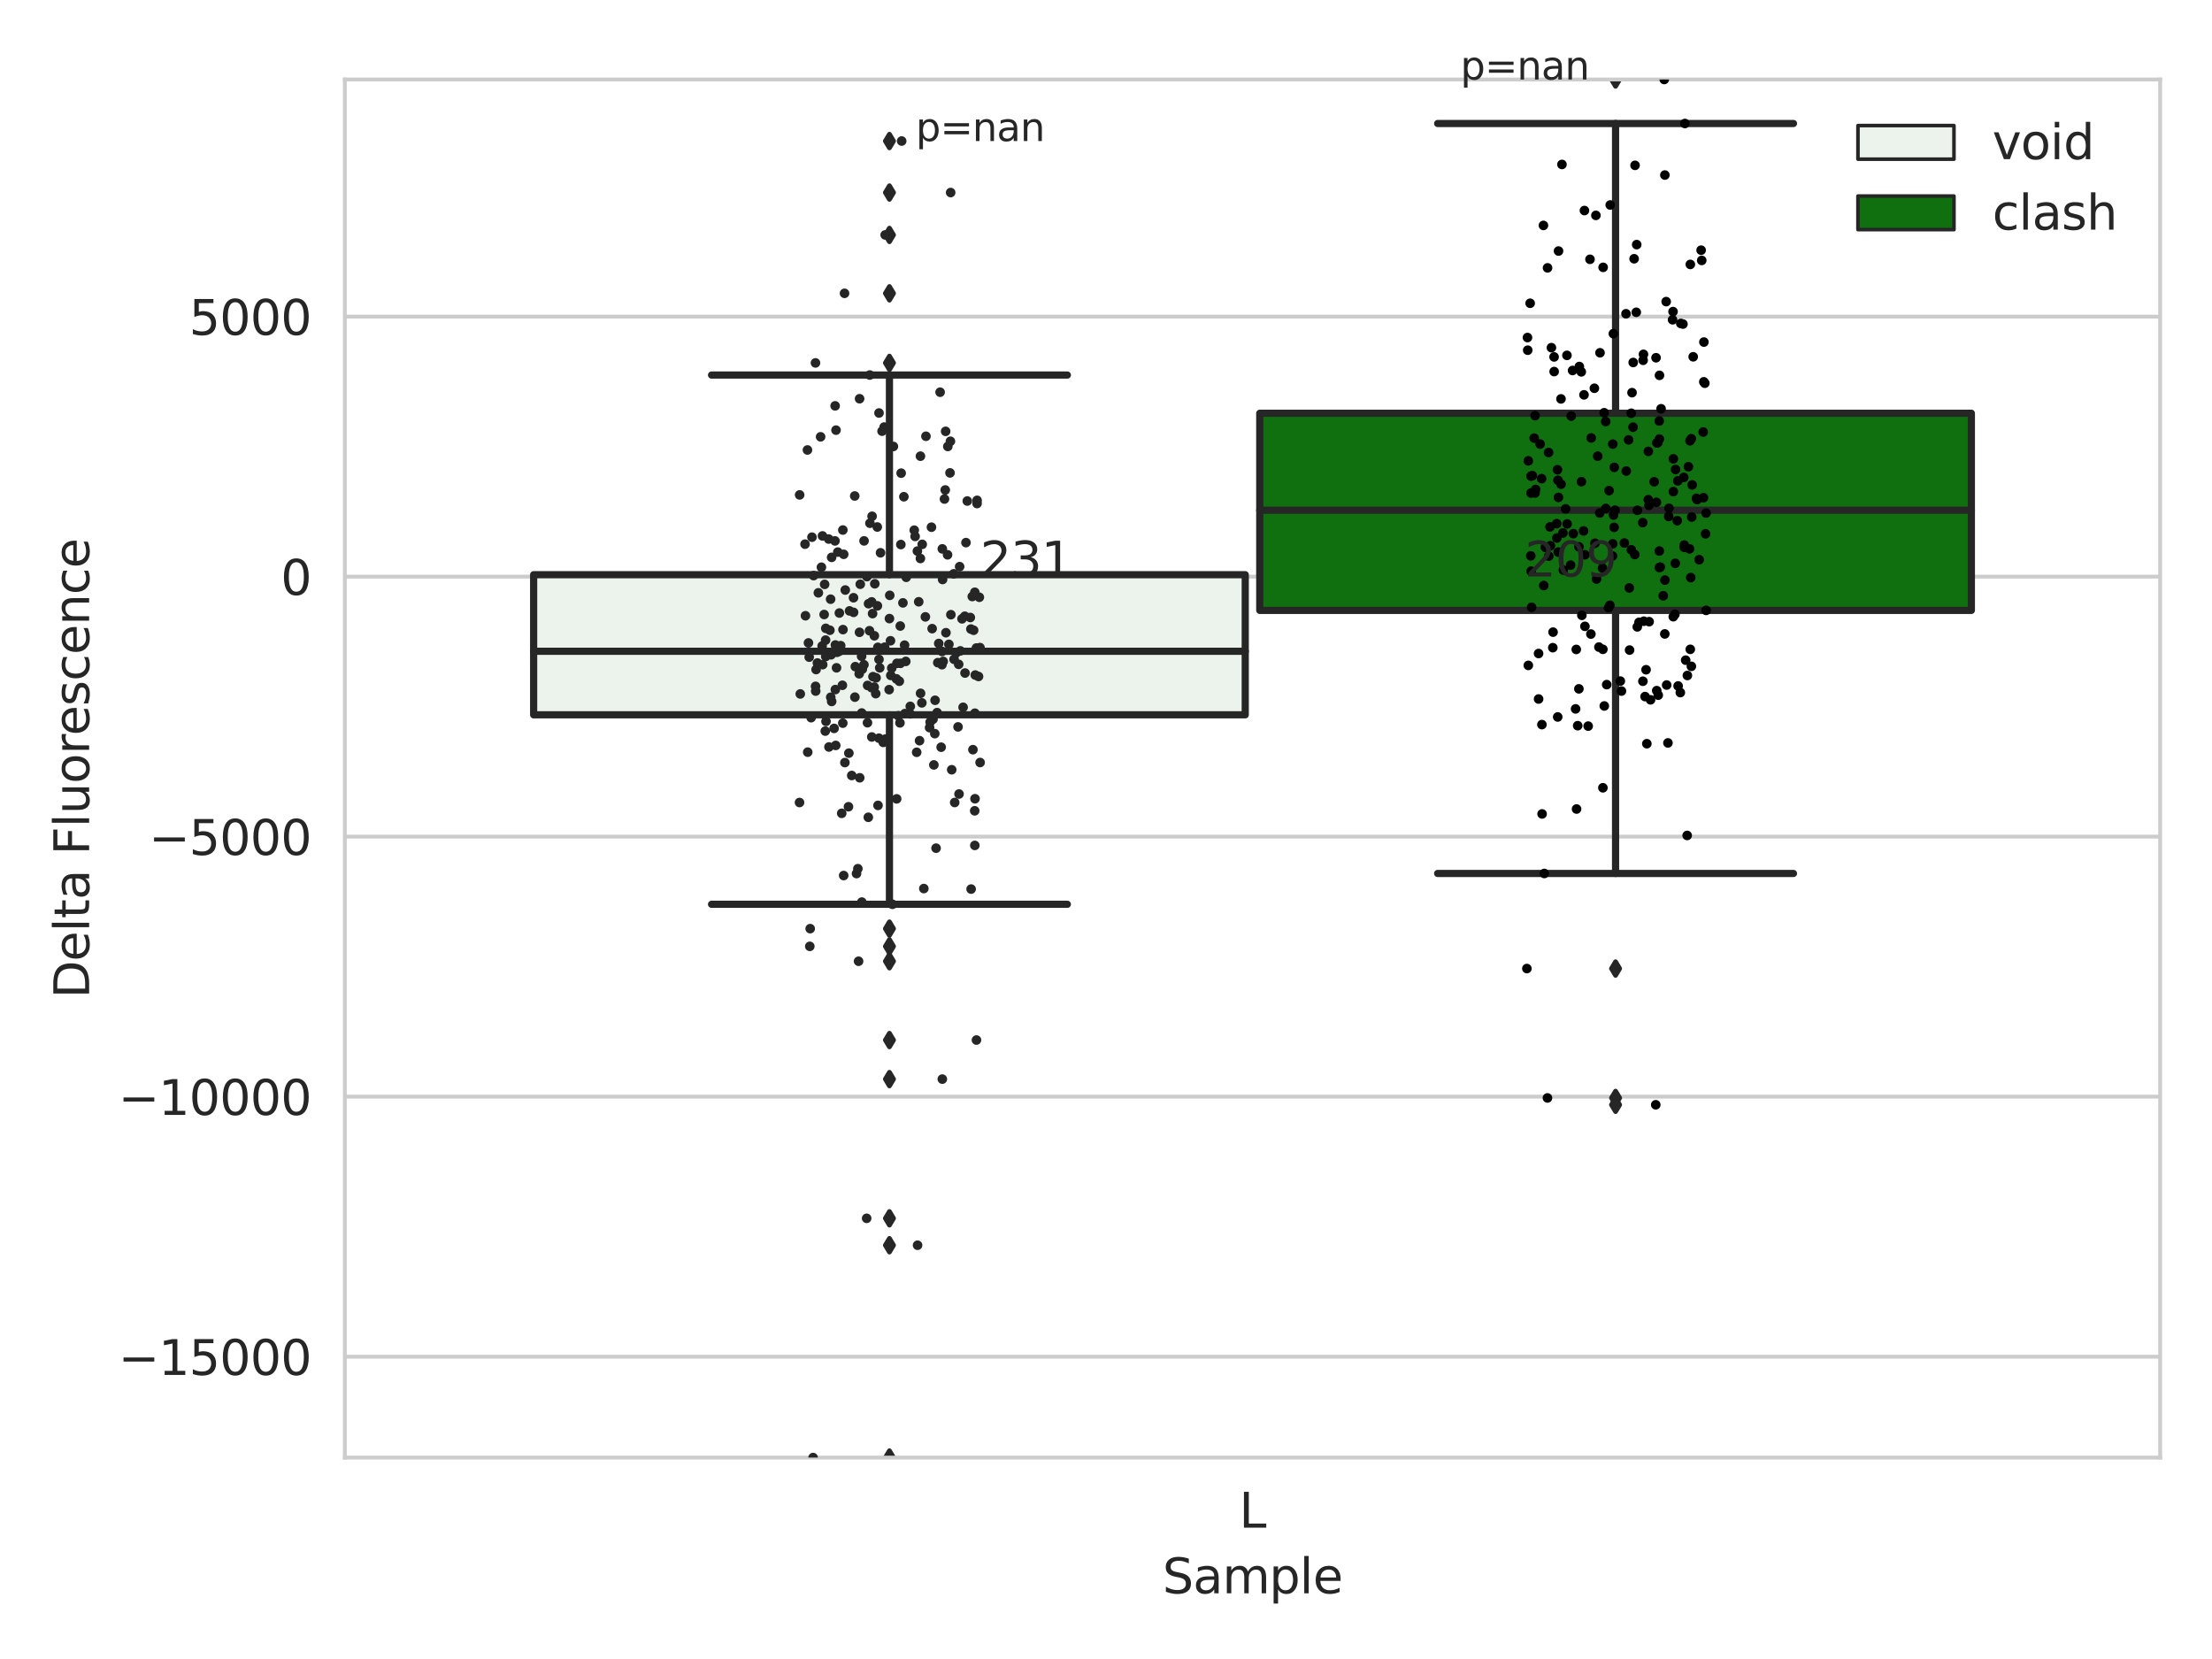 <?xml version="1.0" encoding="utf-8" standalone="no"?>
<!DOCTYPE svg PUBLIC "-//W3C//DTD SVG 1.1//EN"
  "http://www.w3.org/Graphics/SVG/1.1/DTD/svg11.dtd">
<svg xmlns:xlink="http://www.w3.org/1999/xlink" width="460.8pt" height="345.6pt" viewBox="0 0 460.8 345.6" xmlns="http://www.w3.org/2000/svg" version="1.1">
 <defs>
  <style type="text/css">*{stroke-linejoin: round; stroke-linecap: butt}</style>
 </defs>
 <g id="figure_1">
  <g id="patch_1">
   <path d="M 0 345.6 
L 460.8 345.6 
L 460.8 0 
L 0 0 
z
" style="fill: #ffffff"/>
  </g>
  <g id="axes_1">
   <g id="patch_2">
    <path d="M 71.84 303.64 
L 450 303.64 
L 450 16.561 
L 71.84 16.561 
z
" style="fill: #ffffff"/>
   </g>
   <g id="matplotlib.axis_1">
    <g id="xtick_1">
     <g id="text_1">
      <!-- L -->
      <g style="fill: #262626" transform="translate(258.134 318.238)scale(0.1 -0.1)">
       <defs>
        <path id="DejaVuSans-4c" d="M 628 4666 
L 1259 4666 
L 1259 531 
L 3531 531 
L 3531 0 
L 628 0 
L 628 4666 
z
" transform="scale(0.016)"/>
       </defs>
       <use xlink:href="#DejaVuSans-4c"/>
      </g>
     </g>
    </g>
    <g id="text_2">
     <!-- Sample -->
     <g style="fill: #262626" transform="translate(242.172 331.917)scale(0.1 -0.1)">
      <defs>
       <path id="DejaVuSans-53" d="M 3425 4513 
L 3425 3897 
Q 3066 4069 2747 4153 
Q 2428 4238 2131 4238 
Q 1616 4238 1336 4038 
Q 1056 3838 1056 3469 
Q 1056 3159 1242 3001 
Q 1428 2844 1947 2747 
L 2328 2669 
Q 3034 2534 3370 2195 
Q 3706 1856 3706 1288 
Q 3706 609 3251 259 
Q 2797 -91 1919 -91 
Q 1588 -91 1214 -16 
Q 841 59 441 206 
L 441 856 
Q 825 641 1194 531 
Q 1563 422 1919 422 
Q 2459 422 2753 634 
Q 3047 847 3047 1241 
Q 3047 1584 2836 1778 
Q 2625 1972 2144 2069 
L 1759 2144 
Q 1053 2284 737 2584 
Q 422 2884 422 3419 
Q 422 4038 858 4394 
Q 1294 4750 2059 4750 
Q 2388 4750 2728 4690 
Q 3069 4631 3425 4513 
z
" transform="scale(0.016)"/>
       <path id="DejaVuSans-61" d="M 2194 1759 
Q 1497 1759 1228 1600 
Q 959 1441 959 1056 
Q 959 750 1161 570 
Q 1363 391 1709 391 
Q 2188 391 2477 730 
Q 2766 1069 2766 1631 
L 2766 1759 
L 2194 1759 
z
M 3341 1997 
L 3341 0 
L 2766 0 
L 2766 531 
Q 2569 213 2275 61 
Q 1981 -91 1556 -91 
Q 1019 -91 701 211 
Q 384 513 384 1019 
Q 384 1609 779 1909 
Q 1175 2209 1959 2209 
L 2766 2209 
L 2766 2266 
Q 2766 2663 2505 2880 
Q 2244 3097 1772 3097 
Q 1472 3097 1187 3025 
Q 903 2953 641 2809 
L 641 3341 
Q 956 3463 1253 3523 
Q 1550 3584 1831 3584 
Q 2591 3584 2966 3190 
Q 3341 2797 3341 1997 
z
" transform="scale(0.016)"/>
       <path id="DejaVuSans-6d" d="M 3328 2828 
Q 3544 3216 3844 3400 
Q 4144 3584 4550 3584 
Q 5097 3584 5394 3201 
Q 5691 2819 5691 2113 
L 5691 0 
L 5113 0 
L 5113 2094 
Q 5113 2597 4934 2840 
Q 4756 3084 4391 3084 
Q 3944 3084 3684 2787 
Q 3425 2491 3425 1978 
L 3425 0 
L 2847 0 
L 2847 2094 
Q 2847 2600 2669 2842 
Q 2491 3084 2119 3084 
Q 1678 3084 1418 2786 
Q 1159 2488 1159 1978 
L 1159 0 
L 581 0 
L 581 3500 
L 1159 3500 
L 1159 2956 
Q 1356 3278 1631 3431 
Q 1906 3584 2284 3584 
Q 2666 3584 2933 3390 
Q 3200 3197 3328 2828 
z
" transform="scale(0.016)"/>
       <path id="DejaVuSans-70" d="M 1159 525 
L 1159 -1331 
L 581 -1331 
L 581 3500 
L 1159 3500 
L 1159 2969 
Q 1341 3281 1617 3432 
Q 1894 3584 2278 3584 
Q 2916 3584 3314 3078 
Q 3713 2572 3713 1747 
Q 3713 922 3314 415 
Q 2916 -91 2278 -91 
Q 1894 -91 1617 61 
Q 1341 213 1159 525 
z
M 3116 1747 
Q 3116 2381 2855 2742 
Q 2594 3103 2138 3103 
Q 1681 3103 1420 2742 
Q 1159 2381 1159 1747 
Q 1159 1113 1420 752 
Q 1681 391 2138 391 
Q 2594 391 2855 752 
Q 3116 1113 3116 1747 
z
" transform="scale(0.016)"/>
       <path id="DejaVuSans-6c" d="M 603 4863 
L 1178 4863 
L 1178 0 
L 603 0 
L 603 4863 
z
" transform="scale(0.016)"/>
       <path id="DejaVuSans-65" d="M 3597 1894 
L 3597 1613 
L 953 1613 
Q 991 1019 1311 708 
Q 1631 397 2203 397 
Q 2534 397 2845 478 
Q 3156 559 3463 722 
L 3463 178 
Q 3153 47 2828 -22 
Q 2503 -91 2169 -91 
Q 1331 -91 842 396 
Q 353 884 353 1716 
Q 353 2575 817 3079 
Q 1281 3584 2069 3584 
Q 2775 3584 3186 3129 
Q 3597 2675 3597 1894 
z
M 3022 2063 
Q 3016 2534 2758 2815 
Q 2500 3097 2075 3097 
Q 1594 3097 1305 2825 
Q 1016 2553 972 2059 
L 3022 2063 
z
" transform="scale(0.016)"/>
      </defs>
      <use xlink:href="#DejaVuSans-53"/>
      <use xlink:href="#DejaVuSans-61" x="63.477"/>
      <use xlink:href="#DejaVuSans-6d" x="124.756"/>
      <use xlink:href="#DejaVuSans-70" x="222.168"/>
      <use xlink:href="#DejaVuSans-6c" x="285.645"/>
      <use xlink:href="#DejaVuSans-65" x="313.428"/>
     </g>
    </g>
   </g>
   <g id="matplotlib.axis_2">
    <g id="ytick_1">
     <g id="line2d_1">
      <path d="M 71.84 282.625 
L 450 282.625 
" clip-path="url(#p10940dda66)" style="fill: none; stroke: #cccccc; stroke-width: 0.8; stroke-linecap: round"/>
     </g>
     <g id="text_3">
      <!-- −15000 -->
      <g style="fill: #262626" transform="translate(24.648 286.424)scale(0.1 -0.1)">
       <defs>
        <path id="DejaVuSans-2212" d="M 678 2272 
L 4684 2272 
L 4684 1741 
L 678 1741 
L 678 2272 
z
" transform="scale(0.016)"/>
        <path id="DejaVuSans-31" d="M 794 531 
L 1825 531 
L 1825 4091 
L 703 3866 
L 703 4441 
L 1819 4666 
L 2450 4666 
L 2450 531 
L 3481 531 
L 3481 0 
L 794 0 
L 794 531 
z
" transform="scale(0.016)"/>
        <path id="DejaVuSans-35" d="M 691 4666 
L 3169 4666 
L 3169 4134 
L 1269 4134 
L 1269 2991 
Q 1406 3038 1543 3061 
Q 1681 3084 1819 3084 
Q 2600 3084 3056 2656 
Q 3513 2228 3513 1497 
Q 3513 744 3044 326 
Q 2575 -91 1722 -91 
Q 1428 -91 1123 -41 
Q 819 9 494 109 
L 494 744 
Q 775 591 1075 516 
Q 1375 441 1709 441 
Q 2250 441 2565 725 
Q 2881 1009 2881 1497 
Q 2881 1984 2565 2268 
Q 2250 2553 1709 2553 
Q 1456 2553 1204 2497 
Q 953 2441 691 2322 
L 691 4666 
z
" transform="scale(0.016)"/>
        <path id="DejaVuSans-30" d="M 2034 4250 
Q 1547 4250 1301 3770 
Q 1056 3291 1056 2328 
Q 1056 1369 1301 889 
Q 1547 409 2034 409 
Q 2525 409 2770 889 
Q 3016 1369 3016 2328 
Q 3016 3291 2770 3770 
Q 2525 4250 2034 4250 
z
M 2034 4750 
Q 2819 4750 3233 4129 
Q 3647 3509 3647 2328 
Q 3647 1150 3233 529 
Q 2819 -91 2034 -91 
Q 1250 -91 836 529 
Q 422 1150 422 2328 
Q 422 3509 836 4129 
Q 1250 4750 2034 4750 
z
" transform="scale(0.016)"/>
       </defs>
       <use xlink:href="#DejaVuSans-2212"/>
       <use xlink:href="#DejaVuSans-31" x="83.789"/>
       <use xlink:href="#DejaVuSans-35" x="147.412"/>
       <use xlink:href="#DejaVuSans-30" x="211.035"/>
       <use xlink:href="#DejaVuSans-30" x="274.658"/>
       <use xlink:href="#DejaVuSans-30" x="338.281"/>
      </g>
     </g>
    </g>
    <g id="ytick_2">
     <g id="line2d_2">
      <path d="M 71.84 228.457 
L 450 228.457 
" clip-path="url(#p10940dda66)" style="fill: none; stroke: #cccccc; stroke-width: 0.8; stroke-linecap: round"/>
     </g>
     <g id="text_4">
      <!-- −10000 -->
      <g style="fill: #262626" transform="translate(24.648 232.257)scale(0.1 -0.1)">
       <use xlink:href="#DejaVuSans-2212"/>
       <use xlink:href="#DejaVuSans-31" x="83.789"/>
       <use xlink:href="#DejaVuSans-30" x="147.412"/>
       <use xlink:href="#DejaVuSans-30" x="211.035"/>
       <use xlink:href="#DejaVuSans-30" x="274.658"/>
       <use xlink:href="#DejaVuSans-30" x="338.281"/>
      </g>
     </g>
    </g>
    <g id="ytick_3">
     <g id="line2d_3">
      <path d="M 71.84 174.29 
L 450 174.29 
" clip-path="url(#p10940dda66)" style="fill: none; stroke: #cccccc; stroke-width: 0.8; stroke-linecap: round"/>
     </g>
     <g id="text_5">
      <!-- −5000 -->
      <g style="fill: #262626" transform="translate(31.01 178.089)scale(0.1 -0.1)">
       <use xlink:href="#DejaVuSans-2212"/>
       <use xlink:href="#DejaVuSans-35" x="83.789"/>
       <use xlink:href="#DejaVuSans-30" x="147.412"/>
       <use xlink:href="#DejaVuSans-30" x="211.035"/>
       <use xlink:href="#DejaVuSans-30" x="274.658"/>
      </g>
     </g>
    </g>
    <g id="ytick_4">
     <g id="line2d_4">
      <path d="M 71.84 120.122 
L 450 120.122 
" clip-path="url(#p10940dda66)" style="fill: none; stroke: #cccccc; stroke-width: 0.8; stroke-linecap: round"/>
     </g>
     <g id="text_6">
      <!-- 0 -->
      <g style="fill: #262626" transform="translate(58.477 123.921)scale(0.1 -0.1)">
       <use xlink:href="#DejaVuSans-30"/>
      </g>
     </g>
    </g>
    <g id="ytick_5">
     <g id="line2d_5">
      <path d="M 71.84 65.955 
L 450 65.955 
" clip-path="url(#p10940dda66)" style="fill: none; stroke: #cccccc; stroke-width: 0.8; stroke-linecap: round"/>
     </g>
     <g id="text_7">
      <!-- 5000 -->
      <g style="fill: #262626" transform="translate(39.39 69.754)scale(0.1 -0.1)">
       <use xlink:href="#DejaVuSans-35"/>
       <use xlink:href="#DejaVuSans-30" x="63.623"/>
       <use xlink:href="#DejaVuSans-30" x="127.246"/>
       <use xlink:href="#DejaVuSans-30" x="190.869"/>
      </g>
     </g>
    </g>
    <g id="text_8">
     <!-- Delta Fluorescence -->
     <g style="fill: #262626" transform="translate(18.568 207.967)rotate(-90)scale(0.1 -0.1)">
      <defs>
       <path id="DejaVuSans-44" d="M 1259 4147 
L 1259 519 
L 2022 519 
Q 2988 519 3436 956 
Q 3884 1394 3884 2338 
Q 3884 3275 3436 3711 
Q 2988 4147 2022 4147 
L 1259 4147 
z
M 628 4666 
L 1925 4666 
Q 3281 4666 3915 4102 
Q 4550 3538 4550 2338 
Q 4550 1131 3912 565 
Q 3275 0 1925 0 
L 628 0 
L 628 4666 
z
" transform="scale(0.016)"/>
       <path id="DejaVuSans-74" d="M 1172 4494 
L 1172 3500 
L 2356 3500 
L 2356 3053 
L 1172 3053 
L 1172 1153 
Q 1172 725 1289 603 
Q 1406 481 1766 481 
L 2356 481 
L 2356 0 
L 1766 0 
Q 1100 0 847 248 
Q 594 497 594 1153 
L 594 3053 
L 172 3053 
L 172 3500 
L 594 3500 
L 594 4494 
L 1172 4494 
z
" transform="scale(0.016)"/>
       <path id="DejaVuSans-20" transform="scale(0.016)"/>
       <path id="DejaVuSans-46" d="M 628 4666 
L 3309 4666 
L 3309 4134 
L 1259 4134 
L 1259 2759 
L 3109 2759 
L 3109 2228 
L 1259 2228 
L 1259 0 
L 628 0 
L 628 4666 
z
" transform="scale(0.016)"/>
       <path id="DejaVuSans-75" d="M 544 1381 
L 544 3500 
L 1119 3500 
L 1119 1403 
Q 1119 906 1312 657 
Q 1506 409 1894 409 
Q 2359 409 2629 706 
Q 2900 1003 2900 1516 
L 2900 3500 
L 3475 3500 
L 3475 0 
L 2900 0 
L 2900 538 
Q 2691 219 2414 64 
Q 2138 -91 1772 -91 
Q 1169 -91 856 284 
Q 544 659 544 1381 
z
M 1991 3584 
L 1991 3584 
z
" transform="scale(0.016)"/>
       <path id="DejaVuSans-6f" d="M 1959 3097 
Q 1497 3097 1228 2736 
Q 959 2375 959 1747 
Q 959 1119 1226 758 
Q 1494 397 1959 397 
Q 2419 397 2687 759 
Q 2956 1122 2956 1747 
Q 2956 2369 2687 2733 
Q 2419 3097 1959 3097 
z
M 1959 3584 
Q 2709 3584 3137 3096 
Q 3566 2609 3566 1747 
Q 3566 888 3137 398 
Q 2709 -91 1959 -91 
Q 1206 -91 779 398 
Q 353 888 353 1747 
Q 353 2609 779 3096 
Q 1206 3584 1959 3584 
z
" transform="scale(0.016)"/>
       <path id="DejaVuSans-72" d="M 2631 2963 
Q 2534 3019 2420 3045 
Q 2306 3072 2169 3072 
Q 1681 3072 1420 2755 
Q 1159 2438 1159 1844 
L 1159 0 
L 581 0 
L 581 3500 
L 1159 3500 
L 1159 2956 
Q 1341 3275 1631 3429 
Q 1922 3584 2338 3584 
Q 2397 3584 2469 3576 
Q 2541 3569 2628 3553 
L 2631 2963 
z
" transform="scale(0.016)"/>
       <path id="DejaVuSans-73" d="M 2834 3397 
L 2834 2853 
Q 2591 2978 2328 3040 
Q 2066 3103 1784 3103 
Q 1356 3103 1142 2972 
Q 928 2841 928 2578 
Q 928 2378 1081 2264 
Q 1234 2150 1697 2047 
L 1894 2003 
Q 2506 1872 2764 1633 
Q 3022 1394 3022 966 
Q 3022 478 2636 193 
Q 2250 -91 1575 -91 
Q 1294 -91 989 -36 
Q 684 19 347 128 
L 347 722 
Q 666 556 975 473 
Q 1284 391 1588 391 
Q 1994 391 2212 530 
Q 2431 669 2431 922 
Q 2431 1156 2273 1281 
Q 2116 1406 1581 1522 
L 1381 1569 
Q 847 1681 609 1914 
Q 372 2147 372 2553 
Q 372 3047 722 3315 
Q 1072 3584 1716 3584 
Q 2034 3584 2315 3537 
Q 2597 3491 2834 3397 
z
" transform="scale(0.016)"/>
       <path id="DejaVuSans-63" d="M 3122 3366 
L 3122 2828 
Q 2878 2963 2633 3030 
Q 2388 3097 2138 3097 
Q 1578 3097 1268 2742 
Q 959 2388 959 1747 
Q 959 1106 1268 751 
Q 1578 397 2138 397 
Q 2388 397 2633 464 
Q 2878 531 3122 666 
L 3122 134 
Q 2881 22 2623 -34 
Q 2366 -91 2075 -91 
Q 1284 -91 818 406 
Q 353 903 353 1747 
Q 353 2603 823 3093 
Q 1294 3584 2113 3584 
Q 2378 3584 2631 3529 
Q 2884 3475 3122 3366 
z
" transform="scale(0.016)"/>
       <path id="DejaVuSans-6e" d="M 3513 2113 
L 3513 0 
L 2938 0 
L 2938 2094 
Q 2938 2591 2744 2837 
Q 2550 3084 2163 3084 
Q 1697 3084 1428 2787 
Q 1159 2491 1159 1978 
L 1159 0 
L 581 0 
L 581 3500 
L 1159 3500 
L 1159 2956 
Q 1366 3272 1645 3428 
Q 1925 3584 2291 3584 
Q 2894 3584 3203 3211 
Q 3513 2838 3513 2113 
z
" transform="scale(0.016)"/>
      </defs>
      <use xlink:href="#DejaVuSans-44"/>
      <use xlink:href="#DejaVuSans-65" x="77.002"/>
      <use xlink:href="#DejaVuSans-6c" x="138.525"/>
      <use xlink:href="#DejaVuSans-74" x="166.309"/>
      <use xlink:href="#DejaVuSans-61" x="205.518"/>
      <use xlink:href="#DejaVuSans-20" x="266.797"/>
      <use xlink:href="#DejaVuSans-46" x="298.584"/>
      <use xlink:href="#DejaVuSans-6c" x="356.104"/>
      <use xlink:href="#DejaVuSans-75" x="383.887"/>
      <use xlink:href="#DejaVuSans-6f" x="447.266"/>
      <use xlink:href="#DejaVuSans-72" x="508.447"/>
      <use xlink:href="#DejaVuSans-65" x="547.311"/>
      <use xlink:href="#DejaVuSans-73" x="608.834"/>
      <use xlink:href="#DejaVuSans-63" x="660.934"/>
      <use xlink:href="#DejaVuSans-65" x="715.914"/>
      <use xlink:href="#DejaVuSans-6e" x="777.438"/>
      <use xlink:href="#DejaVuSans-63" x="840.816"/>
      <use xlink:href="#DejaVuSans-65" x="895.797"/>
     </g>
    </g>
   </g>
   <g id="patch_3">
    <path d="M 111.169 148.91 
L 259.407 148.91 
L 259.407 119.723 
L 111.169 119.723 
L 111.169 148.91 
z
" clip-path="url(#p10940dda66)" style="fill: #ecf2ec; stroke: #262626; stroke-width: 1.5; stroke-linejoin: miter"/>
   </g>
   <g id="patch_4">
    <path d="M 262.433 127.155 
L 410.671 127.155 
L 410.671 86.086 
L 262.433 86.086 
L 262.433 127.155 
z
" clip-path="url(#p10940dda66)" style="fill: #107010; stroke: #262626; stroke-width: 1.5; stroke-linejoin: miter"/>
   </g>
   <g id="patch_5">
    <path d="M 260.92 120.122 
L 260.92 120.122 
L 260.92 120.122 
L 260.92 120.122 
z
" clip-path="url(#p10940dda66)" style="fill: #ecf2ec; stroke: #262626; stroke-width: 0.75; stroke-linejoin: miter"/>
   </g>
   <g id="patch_6">
    <path d="M 260.92 120.122 
L 260.92 120.122 
L 260.92 120.122 
L 260.92 120.122 
z
" clip-path="url(#p10940dda66)" style="fill: #107010; stroke: #262626; stroke-width: 0.75; stroke-linejoin: miter"/>
   </g>
   <g id="PathCollection_1"/>
   <g id="PathCollection_2"/>
   <g id="line2d_6">
    <path d="M 185.288 148.91 
L 185.288 188.378 
" clip-path="url(#p10940dda66)" style="fill: none; stroke: #262626; stroke-width: 1.5; stroke-linecap: round"/>
   </g>
   <g id="line2d_7">
    <path d="M 185.288 119.723 
L 185.288 78.129 
" clip-path="url(#p10940dda66)" style="fill: none; stroke: #262626; stroke-width: 1.5; stroke-linecap: round"/>
   </g>
   <g id="line2d_8">
    <path d="M 148.228 188.378 
L 222.348 188.378 
" clip-path="url(#p10940dda66)" style="fill: none; stroke: #262626; stroke-width: 1.5; stroke-linecap: round"/>
   </g>
   <g id="line2d_9">
    <path d="M 148.228 78.129 
L 222.348 78.129 
" clip-path="url(#p10940dda66)" style="fill: none; stroke: #262626; stroke-width: 1.5; stroke-linecap: round"/>
   </g>
   <g id="line2d_10">
    <defs>
     <path id="m6a90c50e2b" d="M -0 1.414 
L 0.849 0 
L 0 -1.414 
L -0.849 -0 
z
" style="stroke: #262626; stroke-linejoin: miter"/>
    </defs>
    <g clip-path="url(#p10940dda66)">
     <use xlink:href="#m6a90c50e2b" x="185.288" y="197.141" style="fill: #262626; stroke: #262626; stroke-linejoin: miter"/>
     <use xlink:href="#m6a90c50e2b" x="185.288" y="253.799" style="fill: #262626; stroke: #262626; stroke-linejoin: miter"/>
     <use xlink:href="#m6a90c50e2b" x="185.288" y="193.454" style="fill: #262626; stroke: #262626; stroke-linejoin: miter"/>
     <use xlink:href="#m6a90c50e2b" x="185.288" y="216.661" style="fill: #262626; stroke: #262626; stroke-linejoin: miter"/>
     <use xlink:href="#m6a90c50e2b" x="185.288" y="224.798" style="fill: #262626; stroke: #262626; stroke-linejoin: miter"/>
     <use xlink:href="#m6a90c50e2b" x="185.288" y="259.403" style="fill: #262626; stroke: #262626; stroke-linejoin: miter"/>
     <use xlink:href="#m6a90c50e2b" x="185.288" y="303.64" style="fill: #262626; stroke: #262626; stroke-linejoin: miter"/>
     <use xlink:href="#m6a90c50e2b" x="185.288" y="200.244" style="fill: #262626; stroke: #262626; stroke-linejoin: miter"/>
     <use xlink:href="#m6a90c50e2b" x="185.288" y="75.6" style="fill: #262626; stroke: #262626; stroke-linejoin: miter"/>
     <use xlink:href="#m6a90c50e2b" x="185.288" y="61.105" style="fill: #262626; stroke: #262626; stroke-linejoin: miter"/>
     <use xlink:href="#m6a90c50e2b" x="185.288" y="29.38" style="fill: #262626; stroke: #262626; stroke-linejoin: miter"/>
     <use xlink:href="#m6a90c50e2b" x="185.288" y="48.94" style="fill: #262626; stroke: #262626; stroke-linejoin: miter"/>
     <use xlink:href="#m6a90c50e2b" x="185.288" y="40.112" style="fill: #262626; stroke: #262626; stroke-linejoin: miter"/>
    </g>
   </g>
   <g id="line2d_11">
    <path d="M 336.552 127.155 
L 336.552 181.958 
" clip-path="url(#p10940dda66)" style="fill: none; stroke: #262626; stroke-width: 1.5; stroke-linecap: round"/>
   </g>
   <g id="line2d_12">
    <path d="M 336.552 86.086 
L 336.552 25.728 
" clip-path="url(#p10940dda66)" style="fill: none; stroke: #262626; stroke-width: 1.5; stroke-linecap: round"/>
   </g>
   <g id="line2d_13">
    <path d="M 299.492 181.958 
L 373.612 181.958 
" clip-path="url(#p10940dda66)" style="fill: none; stroke: #262626; stroke-width: 1.5; stroke-linecap: round"/>
   </g>
   <g id="line2d_14">
    <path d="M 299.492 25.728 
L 373.612 25.728 
" clip-path="url(#p10940dda66)" style="fill: none; stroke: #262626; stroke-width: 1.5; stroke-linecap: round"/>
   </g>
   <g id="line2d_15">
    <g clip-path="url(#p10940dda66)">
     <use xlink:href="#m6a90c50e2b" x="336.552" y="228.722" style="fill: #262626; stroke: #262626; stroke-linejoin: miter"/>
     <use xlink:href="#m6a90c50e2b" x="336.552" y="201.768" style="fill: #262626; stroke: #262626; stroke-linejoin: miter"/>
     <use xlink:href="#m6a90c50e2b" x="336.552" y="230.146" style="fill: #262626; stroke: #262626; stroke-linejoin: miter"/>
     <use xlink:href="#m6a90c50e2b" x="336.552" y="16.561" style="fill: #262626; stroke: #262626; stroke-linejoin: miter"/>
    </g>
   </g>
   <g id="line2d_16">
    <path d="M 111.169 135.671 
L 259.407 135.671 
" clip-path="url(#p10940dda66)" style="fill: none; stroke: #262626; stroke-width: 1.5; stroke-linecap: round"/>
   </g>
   <g id="line2d_17">
    <path d="M 262.433 106.291 
L 410.671 106.291 
" clip-path="url(#p10940dda66)" style="fill: none; stroke: #262626; stroke-width: 1.5; stroke-linecap: round"/>
   </g>
   <g id="patch_7">
    <path d="M 71.84 303.64 
L 71.84 16.561 
" style="fill: none; stroke: #cccccc; stroke-width: 0.8; stroke-linejoin: miter; stroke-linecap: square"/>
   </g>
   <g id="patch_8">
    <path d="M 450 303.64 
L 450 16.561 
" style="fill: none; stroke: #cccccc; stroke-width: 0.8; stroke-linejoin: miter; stroke-linecap: square"/>
   </g>
   <g id="patch_9">
    <path d="M 71.84 303.64 
L 450 303.64 
" style="fill: none; stroke: #cccccc; stroke-width: 0.8; stroke-linejoin: miter; stroke-linecap: square"/>
   </g>
   <g id="patch_10">
    <path d="M 71.84 16.561 
L 450 16.561 
" style="fill: none; stroke: #cccccc; stroke-width: 0.8; stroke-linejoin: miter; stroke-linecap: square"/>
   </g>
   <g id="PathCollection_3">
    <defs>
     <path id="C0_0_c660d6b530" d="M 0 1 
C 0.265 1 0.52 0.895 0.707 0.707 
C 0.895 0.52 1 0.265 1 -0 
C 1 -0.265 0.895 -0.52 0.707 -0.707 
C 0.52 -0.895 0.265 -1 0 -1 
C -0.265 -1 -0.52 -0.895 -0.707 -0.707 
C -0.895 -0.52 -1 -0.265 -1 0 
C -1 0.265 -0.895 0.52 -0.707 0.707 
C -0.52 0.895 -0.265 1 0 1 
z
"/>
    </defs>
    <g clip-path="url(#p10940dda66)">
     <use xlink:href="#C0_0_c660d6b530" x="180.712" y="150.56" style="fill: #262626"/>
    </g>
    <g clip-path="url(#p10940dda66)">
     <use xlink:href="#C0_0_c660d6b530" x="191.387" y="125.361" style="fill: #262626"/>
    </g>
    <g clip-path="url(#p10940dda66)">
     <use xlink:href="#C0_0_c660d6b530" x="186.737" y="141.416" style="fill: #262626"/>
    </g>
    <g clip-path="url(#p10940dda66)">
     <use xlink:href="#C0_0_c660d6b530" x="170.948" y="90.997" style="fill: #262626"/>
    </g>
    <g clip-path="url(#p10940dda66)">
     <use xlink:href="#C0_0_c660d6b530" x="172.028" y="130.895" style="fill: #262626"/>
    </g>
    <g clip-path="url(#p10940dda66)">
     <use xlink:href="#C0_0_c660d6b530" x="181.131" y="131.389" style="fill: #262626"/>
    </g>
    <g clip-path="url(#p10940dda66)">
     <use xlink:href="#C0_0_c660d6b530" x="173.251" y="146.124" style="fill: #262626"/>
    </g>
    <g clip-path="url(#p10940dda66)">
     <use xlink:href="#C0_0_c660d6b530" x="199.711" y="138.393" style="fill: #262626"/>
    </g>
    <g clip-path="url(#p10940dda66)">
     <use xlink:href="#C0_0_c660d6b530" x="173.061" y="145.243" style="fill: #262626"/>
    </g>
    <g clip-path="url(#p10940dda66)">
     <use xlink:href="#C0_0_c660d6b530" x="174.026" y="134.362" style="fill: #262626"/>
    </g>
    <g clip-path="url(#p10940dda66)">
     <use xlink:href="#C0_0_c660d6b530" x="203.112" y="166.391" style="fill: #262626"/>
    </g>
    <g clip-path="url(#p10940dda66)">
     <use xlink:href="#C0_0_c660d6b530" x="181.674" y="107.55" style="fill: #262626"/>
    </g>
    <g clip-path="url(#p10940dda66)">
     <use xlink:href="#C0_0_c660d6b530" x="168.697" y="197.141" style="fill: #262626"/>
    </g>
    <g clip-path="url(#p10940dda66)">
     <use xlink:href="#C0_0_c660d6b530" x="173.973" y="84.546" style="fill: #262626"/>
    </g>
    <g clip-path="url(#p10940dda66)">
     <use xlink:href="#C0_0_c660d6b530" x="196.484" y="137.785" style="fill: #262626"/>
    </g>
    <g clip-path="url(#p10940dda66)">
     <use xlink:href="#C0_0_c660d6b530" x="175.345" y="169.43" style="fill: #262626"/>
    </g>
    <g clip-path="url(#p10940dda66)">
     <use xlink:href="#C0_0_c660d6b530" x="173.759" y="151.738" style="fill: #262626"/>
    </g>
    <g clip-path="url(#p10940dda66)">
     <use xlink:href="#C0_0_c660d6b530" x="180.54" y="253.799" style="fill: #262626"/>
    </g>
    <g clip-path="url(#p10940dda66)">
     <use xlink:href="#C0_0_c660d6b530" x="185.225" y="143.667" style="fill: #262626"/>
    </g>
    <g clip-path="url(#p10940dda66)">
     <use xlink:href="#C0_0_c660d6b530" x="192.115" y="113.4" style="fill: #262626"/>
    </g>
    <g clip-path="url(#p10940dda66)">
     <use xlink:href="#C0_0_c660d6b530" x="175.484" y="142.757" style="fill: #262626"/>
    </g>
    <g clip-path="url(#p10940dda66)">
     <use xlink:href="#C0_0_c660d6b530" x="186.79" y="166.417" style="fill: #262626"/>
    </g>
    <g clip-path="url(#p10940dda66)">
     <use xlink:href="#C0_0_c660d6b530" x="168.778" y="193.454" style="fill: #262626"/>
    </g>
    <g clip-path="url(#p10940dda66)">
     <use xlink:href="#C0_0_c660d6b530" x="183.429" y="115.157" style="fill: #262626"/>
    </g>
    <g clip-path="url(#p10940dda66)">
     <use xlink:href="#C0_0_c660d6b530" x="167.704" y="113.359" style="fill: #262626"/>
    </g>
    <g clip-path="url(#p10940dda66)">
     <use xlink:href="#C0_0_c660d6b530" x="171.988" y="133.344" style="fill: #262626"/>
    </g>
    <g clip-path="url(#p10940dda66)">
     <use xlink:href="#C0_0_c660d6b530" x="184.002" y="154.655" style="fill: #262626"/>
    </g>
    <g clip-path="url(#p10940dda66)">
     <use xlink:href="#C0_0_c660d6b530" x="203.074" y="176.115" style="fill: #262626"/>
    </g>
    <g clip-path="url(#p10940dda66)">
     <use xlink:href="#C0_0_c660d6b530" x="172.63" y="112.289" style="fill: #262626"/>
    </g>
    <g clip-path="url(#p10940dda66)">
     <use xlink:href="#C0_0_c660d6b530" x="172.074" y="150.273" style="fill: #262626"/>
    </g>
    <g clip-path="url(#p10940dda66)">
     <use xlink:href="#C0_0_c660d6b530" x="198.258" y="160.353" style="fill: #262626"/>
    </g>
    <g clip-path="url(#p10940dda66)">
     <use xlink:href="#C0_0_c660d6b530" x="191.558" y="154.297" style="fill: #262626"/>
    </g>
    <g clip-path="url(#p10940dda66)">
     <use xlink:href="#C0_0_c660d6b530" x="198.675" y="119.538" style="fill: #262626"/>
    </g>
    <g clip-path="url(#p10940dda66)">
     <use xlink:href="#C0_0_c660d6b530" x="189.601" y="148.712" style="fill: #262626"/>
    </g>
    <g clip-path="url(#p10940dda66)">
     <use xlink:href="#C0_0_c660d6b530" x="175.754" y="182.392" style="fill: #262626"/>
    </g>
    <g clip-path="url(#p10940dda66)">
     <use xlink:href="#C0_0_c660d6b530" x="185.351" y="124.019" style="fill: #262626"/>
    </g>
    <g clip-path="url(#p10940dda66)">
     <use xlink:href="#C0_0_c660d6b530" x="177.433" y="161.55" style="fill: #262626"/>
    </g>
    <g clip-path="url(#p10940dda66)">
     <use xlink:href="#C0_0_c660d6b530" x="181.857" y="140.962" style="fill: #262626"/>
    </g>
    <g clip-path="url(#p10940dda66)">
     <use xlink:href="#C0_0_c660d6b530" x="194.366" y="149.822" style="fill: #262626"/>
    </g>
    <g clip-path="url(#p10940dda66)">
     <use xlink:href="#C0_0_c660d6b530" x="197.99" y="91.925" style="fill: #262626"/>
    </g>
    <g clip-path="url(#p10940dda66)">
     <use xlink:href="#C0_0_c660d6b530" x="167.794" y="128.272" style="fill: #262626"/>
    </g>
    <g clip-path="url(#p10940dda66)">
     <use xlink:href="#C0_0_c660d6b530" x="194.038" y="109.824" style="fill: #262626"/>
    </g>
    <g clip-path="url(#p10940dda66)">
     <use xlink:href="#C0_0_c660d6b530" x="186.109" y="93.005" style="fill: #262626"/>
    </g>
    <g clip-path="url(#p10940dda66)">
     <use xlink:href="#C0_0_c660d6b530" x="171.117" y="118.163" style="fill: #262626"/>
    </g>
    <g clip-path="url(#p10940dda66)">
     <use xlink:href="#C0_0_c660d6b530" x="199.783" y="165.409" style="fill: #262626"/>
    </g>
    <g clip-path="url(#p10940dda66)">
     <use xlink:href="#C0_0_c660d6b530" x="195.559" y="134.047" style="fill: #262626"/>
    </g>
    <g clip-path="url(#p10940dda66)">
     <use xlink:href="#C0_0_c660d6b530" x="168.972" y="149.503" style="fill: #262626"/>
    </g>
    <g clip-path="url(#p10940dda66)">
     <use xlink:href="#C0_0_c660d6b530" x="198.88" y="167.174" style="fill: #262626"/>
    </g>
    <g clip-path="url(#p10940dda66)">
     <use xlink:href="#C0_0_c660d6b530" x="166.554" y="167.177" style="fill: #262626"/>
    </g>
    <g clip-path="url(#p10940dda66)">
     <use xlink:href="#C0_0_c660d6b530" x="193.761" y="150.428" style="fill: #262626"/>
    </g>
    <g clip-path="url(#p10940dda66)">
     <use xlink:href="#C0_0_c660d6b530" x="196.91" y="102.071" style="fill: #262626"/>
    </g>
    <g clip-path="url(#p10940dda66)">
     <use xlink:href="#C0_0_c660d6b530" x="179.049" y="131.719" style="fill: #262626"/>
    </g>
    <g clip-path="url(#p10940dda66)">
     <use xlink:href="#C0_0_c660d6b530" x="178.18" y="138.873" style="fill: #262626"/>
    </g>
    <g clip-path="url(#p10940dda66)">
     <use xlink:href="#C0_0_c660d6b530" x="203.05" y="168.905" style="fill: #262626"/>
    </g>
    <g clip-path="url(#p10940dda66)">
     <use xlink:href="#C0_0_c660d6b530" x="187.476" y="150.589" style="fill: #262626"/>
    </g>
    <g clip-path="url(#p10940dda66)">
     <use xlink:href="#C0_0_c660d6b530" x="195" y="176.69" style="fill: #262626"/>
    </g>
    <g clip-path="url(#p10940dda66)">
     <use xlink:href="#C0_0_c660d6b530" x="202.134" y="128.638" style="fill: #262626"/>
    </g>
    <g clip-path="url(#p10940dda66)">
     <use xlink:href="#C0_0_c660d6b530" x="171.385" y="138.456" style="fill: #262626"/>
    </g>
    <g clip-path="url(#p10940dda66)">
     <use xlink:href="#C0_0_c660d6b530" x="180.735" y="142.789" style="fill: #262626"/>
    </g>
    <g clip-path="url(#p10940dda66)">
     <use xlink:href="#C0_0_c660d6b530" x="168.208" y="93.739" style="fill: #262626"/>
    </g>
    <g clip-path="url(#p10940dda66)">
     <use xlink:href="#C0_0_c660d6b530" x="187.542" y="130.413" style="fill: #262626"/>
    </g>
    <g clip-path="url(#p10940dda66)">
     <use xlink:href="#C0_0_c660d6b530" x="188.293" y="103.48" style="fill: #262626"/>
    </g>
    <g clip-path="url(#p10940dda66)">
     <use xlink:href="#C0_0_c660d6b530" x="181.581" y="125.384" style="fill: #262626"/>
    </g>
    <g clip-path="url(#p10940dda66)">
     <use xlink:href="#C0_0_c660d6b530" x="183.115" y="86.035" style="fill: #262626"/>
    </g>
    <g clip-path="url(#p10940dda66)">
     <use xlink:href="#C0_0_c660d6b530" x="184.186" y="88.963" style="fill: #262626"/>
    </g>
    <g clip-path="url(#p10940dda66)">
     <use xlink:href="#C0_0_c660d6b530" x="190.455" y="110.446" style="fill: #262626"/>
    </g>
    <g clip-path="url(#p10940dda66)">
     <use xlink:href="#C0_0_c660d6b530" x="199.191" y="136.017" style="fill: #262626"/>
    </g>
    <g clip-path="url(#p10940dda66)">
     <use xlink:href="#C0_0_c660d6b530" x="195.213" y="148.452" style="fill: #262626"/>
    </g>
    <g clip-path="url(#p10940dda66)">
     <use xlink:href="#C0_0_c660d6b530" x="173.03" y="124.824" style="fill: #262626"/>
    </g>
    <g clip-path="url(#p10940dda66)">
     <use xlink:href="#C0_0_c660d6b530" x="181.773" y="127.825" style="fill: #262626"/>
    </g>
    <g clip-path="url(#p10940dda66)">
     <use xlink:href="#C0_0_c660d6b530" x="190.636" y="111.748" style="fill: #262626"/>
    </g>
    <g clip-path="url(#p10940dda66)">
     <use xlink:href="#C0_0_c660d6b530" x="182.753" y="109.784" style="fill: #262626"/>
    </g>
    <g clip-path="url(#p10940dda66)">
     <use xlink:href="#C0_0_c660d6b530" x="192.037" y="146.42" style="fill: #262626"/>
    </g>
    <g clip-path="url(#p10940dda66)">
     <use xlink:href="#C0_0_c660d6b530" x="204.149" y="134.903" style="fill: #262626"/>
    </g>
    <g clip-path="url(#p10940dda66)">
     <use xlink:href="#C0_0_c660d6b530" x="184.293" y="134.822" style="fill: #262626"/>
    </g>
    <g clip-path="url(#p10940dda66)">
     <use xlink:href="#C0_0_c660d6b530" x="174.157" y="89.606" style="fill: #262626"/>
    </g>
    <g clip-path="url(#p10940dda66)">
     <use xlink:href="#C0_0_c660d6b530" x="197.903" y="98.512" style="fill: #262626"/>
    </g>
    <g clip-path="url(#p10940dda66)">
     <use xlink:href="#C0_0_c660d6b530" x="169.487" y="119.908" style="fill: #262626"/>
    </g>
    <g clip-path="url(#p10940dda66)">
     <use xlink:href="#C0_0_c660d6b530" x="172.016" y="136.764" style="fill: #262626"/>
    </g>
    <g clip-path="url(#p10940dda66)">
     <use xlink:href="#C0_0_c660d6b530" x="177.803" y="124.52" style="fill: #262626"/>
    </g>
    <g clip-path="url(#p10940dda66)">
     <use xlink:href="#C0_0_c660d6b530" x="192.45" y="185.101" style="fill: #262626"/>
    </g>
    <g clip-path="url(#p10940dda66)">
     <use xlink:href="#C0_0_c660d6b530" x="174.018" y="143.651" style="fill: #262626"/>
    </g>
    <g clip-path="url(#p10940dda66)">
     <use xlink:href="#C0_0_c660d6b530" x="179.487" y="136.719" style="fill: #262626"/>
    </g>
    <g clip-path="url(#p10940dda66)">
     <use xlink:href="#C0_0_c660d6b530" x="196.994" y="89.857" style="fill: #262626"/>
    </g>
    <g clip-path="url(#p10940dda66)">
     <use xlink:href="#C0_0_c660d6b530" x="198.75" y="137.344" style="fill: #262626"/>
    </g>
    <g clip-path="url(#p10940dda66)">
     <use xlink:href="#C0_0_c660d6b530" x="203.072" y="123.379" style="fill: #262626"/>
    </g>
    <g clip-path="url(#p10940dda66)">
     <use xlink:href="#C0_0_c660d6b530" x="180.936" y="125.762" style="fill: #262626"/>
    </g>
    <g clip-path="url(#p10940dda66)">
     <use xlink:href="#C0_0_c660d6b530" x="179.532" y="187.919" style="fill: #262626"/>
    </g>
    <g clip-path="url(#p10940dda66)">
     <use xlink:href="#C0_0_c660d6b530" x="192.773" y="128.507" style="fill: #262626"/>
    </g>
    <g clip-path="url(#p10940dda66)">
     <use xlink:href="#C0_0_c660d6b530" x="179.645" y="139.385" style="fill: #262626"/>
    </g>
    <g clip-path="url(#p10940dda66)">
     <use xlink:href="#C0_0_c660d6b530" x="191.77" y="144.431" style="fill: #262626"/>
    </g>
    <g clip-path="url(#p10940dda66)">
     <use xlink:href="#C0_0_c660d6b530" x="203.846" y="140.923" style="fill: #262626"/>
    </g>
    <g clip-path="url(#p10940dda66)">
     <use xlink:href="#C0_0_c660d6b530" x="183.262" y="139.128" style="fill: #262626"/>
    </g>
    <g clip-path="url(#p10940dda66)">
     <use xlink:href="#C0_0_c660d6b530" x="176.974" y="127.26" style="fill: #262626"/>
    </g>
    <g clip-path="url(#p10940dda66)">
     <use xlink:href="#C0_0_c660d6b530" x="196.303" y="114.34" style="fill: #262626"/>
    </g>
    <g clip-path="url(#p10940dda66)">
     <use xlink:href="#C0_0_c660d6b530" x="176.006" y="158.861" style="fill: #262626"/>
    </g>
    <g clip-path="url(#p10940dda66)">
     <use xlink:href="#C0_0_c660d6b530" x="195.844" y="81.704" style="fill: #262626"/>
    </g>
    <g clip-path="url(#p10940dda66)">
     <use xlink:href="#C0_0_c660d6b530" x="175.759" y="115.474" style="fill: #262626"/>
    </g>
    <g clip-path="url(#p10940dda66)">
     <use xlink:href="#C0_0_c660d6b530" x="168.419" y="133.931" style="fill: #262626"/>
    </g>
    <g clip-path="url(#p10940dda66)">
     <use xlink:href="#C0_0_c660d6b530" x="182.144" y="132.445" style="fill: #262626"/>
    </g>
    <g clip-path="url(#p10940dda66)">
     <use xlink:href="#C0_0_c660d6b530" x="203.417" y="216.661" style="fill: #262626"/>
    </g>
    <g clip-path="url(#p10940dda66)">
     <use xlink:href="#C0_0_c660d6b530" x="185.77" y="139.172" style="fill: #262626"/>
    </g>
    <g clip-path="url(#p10940dda66)">
     <use xlink:href="#C0_0_c660d6b530" x="200.407" y="128.912" style="fill: #262626"/>
    </g>
    <g clip-path="url(#p10940dda66)">
     <use xlink:href="#C0_0_c660d6b530" x="169.88" y="75.6" style="fill: #262626"/>
    </g>
    <g clip-path="url(#p10940dda66)">
     <use xlink:href="#C0_0_c660d6b530" x="171.34" y="111.643" style="fill: #262626"/>
    </g>
    <g clip-path="url(#p10940dda66)">
     <use xlink:href="#C0_0_c660d6b530" x="175.581" y="110.415" style="fill: #262626"/>
    </g>
    <g clip-path="url(#p10940dda66)">
     <use xlink:href="#C0_0_c660d6b530" x="201.229" y="113.034" style="fill: #262626"/>
    </g>
    <g clip-path="url(#p10940dda66)">
     <use xlink:href="#C0_0_c660d6b530" x="197.056" y="131.805" style="fill: #262626"/>
    </g>
    <g clip-path="url(#p10940dda66)">
     <use xlink:href="#C0_0_c660d6b530" x="202.302" y="185.212" style="fill: #262626"/>
    </g>
    <g clip-path="url(#p10940dda66)">
     <use xlink:href="#C0_0_c660d6b530" x="185.506" y="133.483" style="fill: #262626"/>
    </g>
    <g clip-path="url(#p10940dda66)">
     <use xlink:href="#C0_0_c660d6b530" x="174.363" y="135.886" style="fill: #262626"/>
    </g>
    <g clip-path="url(#p10940dda66)">
     <use xlink:href="#C0_0_c660d6b530" x="191.11" y="114.798" style="fill: #262626"/>
    </g>
    <g clip-path="url(#p10940dda66)">
     <use xlink:href="#C0_0_c660d6b530" x="201.032" y="140.206" style="fill: #262626"/>
    </g>
    <g clip-path="url(#p10940dda66)">
     <use xlink:href="#C0_0_c660d6b530" x="188.784" y="120.262" style="fill: #262626"/>
    </g>
    <g clip-path="url(#p10940dda66)">
     <use xlink:href="#C0_0_c660d6b530" x="182.432" y="144.501" style="fill: #262626"/>
    </g>
    <g clip-path="url(#p10940dda66)">
     <use xlink:href="#C0_0_c660d6b530" x="195.359" y="138.045" style="fill: #262626"/>
    </g>
    <g clip-path="url(#p10940dda66)">
     <use xlink:href="#C0_0_c660d6b530" x="175.568" y="150.643" style="fill: #262626"/>
    </g>
    <g clip-path="url(#p10940dda66)">
     <use xlink:href="#C0_0_c660d6b530" x="194.735" y="152.83" style="fill: #262626"/>
    </g>
    <g clip-path="url(#p10940dda66)">
     <use xlink:href="#C0_0_c660d6b530" x="181.608" y="153.526" style="fill: #262626"/>
    </g>
    <g clip-path="url(#p10940dda66)">
     <use xlink:href="#C0_0_c660d6b530" x="186.843" y="138.186" style="fill: #262626"/>
    </g>
    <g clip-path="url(#p10940dda66)">
     <use xlink:href="#C0_0_c660d6b530" x="196.304" y="224.798" style="fill: #262626"/>
    </g>
    <g clip-path="url(#p10940dda66)">
     <use xlink:href="#C0_0_c660d6b530" x="178.986" y="140.359" style="fill: #262626"/>
    </g>
    <g clip-path="url(#p10940dda66)">
     <use xlink:href="#C0_0_c660d6b530" x="203.09" y="148.573" style="fill: #262626"/>
    </g>
    <g clip-path="url(#p10940dda66)">
     <use xlink:href="#C0_0_c660d6b530" x="178.055" y="103.32" style="fill: #262626"/>
    </g>
    <g clip-path="url(#p10940dda66)">
     <use xlink:href="#C0_0_c660d6b530" x="179.096" y="162.027" style="fill: #262626"/>
    </g>
    <g clip-path="url(#p10940dda66)">
     <use xlink:href="#C0_0_c660d6b530" x="173.244" y="116.111" style="fill: #262626"/>
    </g>
    <g clip-path="url(#p10940dda66)">
     <use xlink:href="#C0_0_c660d6b530" x="176.834" y="156.892" style="fill: #262626"/>
    </g>
    <g clip-path="url(#p10940dda66)">
     <use xlink:href="#C0_0_c660d6b530" x="177.818" y="127.566" style="fill: #262626"/>
    </g>
    <g clip-path="url(#p10940dda66)">
     <use xlink:href="#C0_0_c660d6b530" x="199.577" y="151.426" style="fill: #262626"/>
    </g>
    <g clip-path="url(#p10940dda66)">
     <use xlink:href="#C0_0_c660d6b530" x="179.515" y="148.533" style="fill: #262626"/>
    </g>
    <g clip-path="url(#p10940dda66)">
     <use xlink:href="#C0_0_c660d6b530" x="191.744" y="95.03" style="fill: #262626"/>
    </g>
    <g clip-path="url(#p10940dda66)">
     <use xlink:href="#C0_0_c660d6b530" x="176.084" y="122.912" style="fill: #262626"/>
    </g>
    <g clip-path="url(#p10940dda66)">
     <use xlink:href="#C0_0_c660d6b530" x="183.751" y="89.823" style="fill: #262626"/>
    </g>
    <g clip-path="url(#p10940dda66)">
     <use xlink:href="#C0_0_c660d6b530" x="181.565" y="143.252" style="fill: #262626"/>
    </g>
    <g clip-path="url(#p10940dda66)">
     <use xlink:href="#C0_0_c660d6b530" x="196.237" y="135.704" style="fill: #262626"/>
    </g>
    <g clip-path="url(#p10940dda66)">
     <use xlink:href="#C0_0_c660d6b530" x="202.545" y="124.267" style="fill: #262626"/>
    </g>
    <g clip-path="url(#p10940dda66)">
     <use xlink:href="#C0_0_c660d6b530" x="170.281" y="138.115" style="fill: #262626"/>
    </g>
    <g clip-path="url(#p10940dda66)">
     <use xlink:href="#C0_0_c660d6b530" x="182.779" y="126.206" style="fill: #262626"/>
    </g>
    <g clip-path="url(#p10940dda66)">
     <use xlink:href="#C0_0_c660d6b530" x="201.504" y="104.371" style="fill: #262626"/>
    </g>
    <g clip-path="url(#p10940dda66)">
     <use xlink:href="#C0_0_c660d6b530" x="168.574" y="136.893" style="fill: #262626"/>
    </g>
    <g clip-path="url(#p10940dda66)">
     <use xlink:href="#C0_0_c660d6b530" x="169.928" y="143.964" style="fill: #262626"/>
    </g>
    <g clip-path="url(#p10940dda66)">
     <use xlink:href="#C0_0_c660d6b530" x="202.827" y="131.293" style="fill: #262626"/>
    </g>
    <g clip-path="url(#p10940dda66)">
     <use xlink:href="#C0_0_c660d6b530" x="188.51" y="148.652" style="fill: #262626"/>
    </g>
    <g clip-path="url(#p10940dda66)">
     <use xlink:href="#C0_0_c660d6b530" x="168.265" y="156.688" style="fill: #262626"/>
    </g>
    <g clip-path="url(#p10940dda66)">
     <use xlink:href="#C0_0_c660d6b530" x="194.183" y="130.96" style="fill: #262626"/>
    </g>
    <g clip-path="url(#p10940dda66)">
     <use xlink:href="#C0_0_c660d6b530" x="200.992" y="128.371" style="fill: #262626"/>
    </g>
    <g clip-path="url(#p10940dda66)">
     <use xlink:href="#C0_0_c660d6b530" x="178.43" y="181.981" style="fill: #262626"/>
    </g>
    <g clip-path="url(#p10940dda66)">
     <use xlink:href="#C0_0_c660d6b530" x="185.911" y="188.378" style="fill: #262626"/>
    </g>
    <g clip-path="url(#p10940dda66)">
     <use xlink:href="#C0_0_c660d6b530" x="197.446" y="93.004" style="fill: #262626"/>
    </g>
    <g clip-path="url(#p10940dda66)">
     <use xlink:href="#C0_0_c660d6b530" x="202.681" y="156.171" style="fill: #262626"/>
    </g>
    <g clip-path="url(#p10940dda66)">
     <use xlink:href="#C0_0_c660d6b530" x="170.479" y="123.496" style="fill: #262626"/>
    </g>
    <g clip-path="url(#p10940dda66)">
     <use xlink:href="#C0_0_c660d6b530" x="187.347" y="141.912" style="fill: #262626"/>
    </g>
    <g clip-path="url(#p10940dda66)">
     <use xlink:href="#C0_0_c660d6b530" x="199.909" y="118.038" style="fill: #262626"/>
    </g>
    <g clip-path="url(#p10940dda66)">
     <use xlink:href="#C0_0_c660d6b530" x="175.132" y="134.502" style="fill: #262626"/>
    </g>
    <g clip-path="url(#p10940dda66)">
     <use xlink:href="#C0_0_c660d6b530" x="173.133" y="136.404" style="fill: #262626"/>
    </g>
    <g clip-path="url(#p10940dda66)">
     <use xlink:href="#C0_0_c660d6b530" x="171.269" y="134.572" style="fill: #262626"/>
    </g>
    <g clip-path="url(#p10940dda66)">
     <use xlink:href="#C0_0_c660d6b530" x="166.582" y="103.099" style="fill: #262626"/>
    </g>
    <g clip-path="url(#p10940dda66)">
     <use xlink:href="#C0_0_c660d6b530" x="188.693" y="137.78" style="fill: #262626"/>
    </g>
    <g clip-path="url(#p10940dda66)">
     <use xlink:href="#C0_0_c660d6b530" x="174.528" y="115.01" style="fill: #262626"/>
    </g>
    <g clip-path="url(#p10940dda66)">
     <use xlink:href="#C0_0_c660d6b530" x="190.962" y="156.714" style="fill: #262626"/>
    </g>
    <g clip-path="url(#p10940dda66)">
     <use xlink:href="#C0_0_c660d6b530" x="204.174" y="158.845" style="fill: #262626"/>
    </g>
    <g clip-path="url(#p10940dda66)">
     <use xlink:href="#C0_0_c660d6b530" x="203.167" y="140.626" style="fill: #262626"/>
    </g>
    <g clip-path="url(#p10940dda66)">
     <use xlink:href="#C0_0_c660d6b530" x="189.627" y="147.15" style="fill: #262626"/>
    </g>
    <g clip-path="url(#p10940dda66)">
     <use xlink:href="#C0_0_c660d6b530" x="179.211" y="121.707" style="fill: #262626"/>
    </g>
    <g clip-path="url(#p10940dda66)">
     <use xlink:href="#C0_0_c660d6b530" x="204.015" y="124.422" style="fill: #262626"/>
    </g>
    <g clip-path="url(#p10940dda66)">
     <use xlink:href="#C0_0_c660d6b530" x="183.111" y="137.368" style="fill: #262626"/>
    </g>
    <g clip-path="url(#p10940dda66)">
     <use xlink:href="#C0_0_c660d6b530" x="187.664" y="113.439" style="fill: #262626"/>
    </g>
    <g clip-path="url(#p10940dda66)">
     <use xlink:href="#C0_0_c660d6b530" x="197.395" y="115.575" style="fill: #262626"/>
    </g>
    <g clip-path="url(#p10940dda66)">
     <use xlink:href="#C0_0_c660d6b530" x="196.226" y="138.468" style="fill: #262626"/>
    </g>
    <g clip-path="url(#p10940dda66)">
     <use xlink:href="#C0_0_c660d6b530" x="183.099" y="153.775" style="fill: #262626"/>
    </g>
    <g clip-path="url(#p10940dda66)">
     <use xlink:href="#C0_0_c660d6b530" x="175.932" y="61.105" style="fill: #262626"/>
    </g>
    <g clip-path="url(#p10940dda66)">
     <use xlink:href="#C0_0_c660d6b530" x="203.546" y="104.231" style="fill: #262626"/>
    </g>
    <g clip-path="url(#p10940dda66)">
     <use xlink:href="#C0_0_c660d6b530" x="197.672" y="134.232" style="fill: #262626"/>
    </g>
    <g clip-path="url(#p10940dda66)">
     <use xlink:href="#C0_0_c660d6b530" x="187.835" y="29.38" style="fill: #262626"/>
    </g>
    <g clip-path="url(#p10940dda66)">
     <use xlink:href="#C0_0_c660d6b530" x="178.088" y="145.227" style="fill: #262626"/>
    </g>
    <g clip-path="url(#p10940dda66)">
     <use xlink:href="#C0_0_c660d6b530" x="185.57" y="140.702" style="fill: #262626"/>
    </g>
    <g clip-path="url(#p10940dda66)">
     <use xlink:href="#C0_0_c660d6b530" x="182.905" y="167.78" style="fill: #262626"/>
    </g>
    <g clip-path="url(#p10940dda66)">
     <use xlink:href="#C0_0_c660d6b530" x="179.068" y="83.063" style="fill: #262626"/>
    </g>
    <g clip-path="url(#p10940dda66)">
     <use xlink:href="#C0_0_c660d6b530" x="171.919" y="152.3" style="fill: #262626"/>
    </g>
    <g clip-path="url(#p10940dda66)">
     <use xlink:href="#C0_0_c660d6b530" x="191.148" y="259.403" style="fill: #262626"/>
    </g>
    <g clip-path="url(#p10940dda66)">
     <use xlink:href="#C0_0_c660d6b530" x="169.383" y="303.64" style="fill: #262626"/>
    </g>
    <g clip-path="url(#p10940dda66)">
     <use xlink:href="#C0_0_c660d6b530" x="188.441" y="134.398" style="fill: #262626"/>
    </g>
    <g clip-path="url(#p10940dda66)">
     <use xlink:href="#C0_0_c660d6b530" x="200.051" y="135.59" style="fill: #262626"/>
    </g>
    <g clip-path="url(#p10940dda66)">
     <use xlink:href="#C0_0_c660d6b530" x="187.727" y="98.566" style="fill: #262626"/>
    </g>
    <g clip-path="url(#p10940dda66)">
     <use xlink:href="#C0_0_c660d6b530" x="196.058" y="155.654" style="fill: #262626"/>
    </g>
    <g clip-path="url(#p10940dda66)">
     <use xlink:href="#C0_0_c660d6b530" x="176.752" y="168.059" style="fill: #262626"/>
    </g>
    <g clip-path="url(#p10940dda66)">
     <use xlink:href="#C0_0_c660d6b530" x="182.502" y="141.203" style="fill: #262626"/>
    </g>
    <g clip-path="url(#p10940dda66)">
     <use xlink:href="#C0_0_c660d6b530" x="181.226" y="108.998" style="fill: #262626"/>
    </g>
    <g clip-path="url(#p10940dda66)">
     <use xlink:href="#C0_0_c660d6b530" x="194.794" y="145.88" style="fill: #262626"/>
    </g>
    <g clip-path="url(#p10940dda66)">
     <use xlink:href="#C0_0_c660d6b530" x="184.4" y="48.94" style="fill: #262626"/>
    </g>
    <g clip-path="url(#p10940dda66)">
     <use xlink:href="#C0_0_c660d6b530" x="185.29" y="128.865" style="fill: #262626"/>
    </g>
    <g clip-path="url(#p10940dda66)">
     <use xlink:href="#C0_0_c660d6b530" x="179.973" y="138.48" style="fill: #262626"/>
    </g>
    <g clip-path="url(#p10940dda66)">
     <use xlink:href="#C0_0_c660d6b530" x="172.689" y="155.611" style="fill: #262626"/>
    </g>
    <g clip-path="url(#p10940dda66)">
     <use xlink:href="#C0_0_c660d6b530" x="180.594" y="120.122" style="fill: #262626"/>
    </g>
    <g clip-path="url(#p10940dda66)">
     <use xlink:href="#C0_0_c660d6b530" x="187.13" y="149.108" style="fill: #262626"/>
    </g>
    <g clip-path="url(#p10940dda66)">
     <use xlink:href="#C0_0_c660d6b530" x="178.708" y="180.967" style="fill: #262626"/>
    </g>
    <g clip-path="url(#p10940dda66)">
     <use xlink:href="#C0_0_c660d6b530" x="166.712" y="144.561" style="fill: #262626"/>
    </g>
    <g clip-path="url(#p10940dda66)">
     <use xlink:href="#C0_0_c660d6b530" x="194.543" y="159.344" style="fill: #262626"/>
    </g>
    <g clip-path="url(#p10940dda66)">
     <use xlink:href="#C0_0_c660d6b530" x="179.999" y="112.676" style="fill: #262626"/>
    </g>
    <g clip-path="url(#p10940dda66)">
     <use xlink:href="#C0_0_c660d6b530" x="191.735" y="116.342" style="fill: #262626"/>
    </g>
    <g clip-path="url(#p10940dda66)">
     <use xlink:href="#C0_0_c660d6b530" x="182.116" y="143.135" style="fill: #262626"/>
    </g>
    <g clip-path="url(#p10940dda66)">
     <use xlink:href="#C0_0_c660d6b530" x="200.631" y="147.343" style="fill: #262626"/>
    </g>
    <g clip-path="url(#p10940dda66)">
     <use xlink:href="#C0_0_c660d6b530" x="174.267" y="139.12" style="fill: #262626"/>
    </g>
    <g clip-path="url(#p10940dda66)">
     <use xlink:href="#C0_0_c660d6b530" x="169.148" y="111.906" style="fill: #262626"/>
    </g>
    <g clip-path="url(#p10940dda66)">
     <use xlink:href="#C0_0_c660d6b530" x="180.887" y="170.257" style="fill: #262626"/>
    </g>
    <g clip-path="url(#p10940dda66)">
     <use xlink:href="#C0_0_c660d6b530" x="198.038" y="40.112" style="fill: #262626"/>
    </g>
    <g clip-path="url(#p10940dda66)">
     <use xlink:href="#C0_0_c660d6b530" x="203.397" y="134.994" style="fill: #262626"/>
    </g>
    <g clip-path="url(#p10940dda66)">
     <use xlink:href="#C0_0_c660d6b530" x="187.582" y="138.184" style="fill: #262626"/>
    </g>
    <g clip-path="url(#p10940dda66)">
     <use xlink:href="#C0_0_c660d6b530" x="196.359" y="120.719" style="fill: #262626"/>
    </g>
    <g clip-path="url(#p10940dda66)">
     <use xlink:href="#C0_0_c660d6b530" x="193.652" y="151.583" style="fill: #262626"/>
    </g>
    <g clip-path="url(#p10940dda66)">
     <use xlink:href="#C0_0_c660d6b530" x="196.752" y="103.958" style="fill: #262626"/>
    </g>
    <g clip-path="url(#p10940dda66)">
     <use xlink:href="#C0_0_c660d6b530" x="171.787" y="121.733" style="fill: #262626"/>
    </g>
    <g clip-path="url(#p10940dda66)">
     <use xlink:href="#C0_0_c660d6b530" x="174.1" y="155.285" style="fill: #262626"/>
    </g>
    <g clip-path="url(#p10940dda66)">
     <use xlink:href="#C0_0_c660d6b530" x="175.61" y="131.157" style="fill: #262626"/>
    </g>
    <g clip-path="url(#p10940dda66)">
     <use xlink:href="#C0_0_c660d6b530" x="184.472" y="153.955" style="fill: #262626"/>
    </g>
    <g clip-path="url(#p10940dda66)">
     <use xlink:href="#C0_0_c660d6b530" x="172.883" y="131.289" style="fill: #262626"/>
    </g>
    <g clip-path="url(#p10940dda66)">
     <use xlink:href="#C0_0_c660d6b530" x="174.827" y="135.671" style="fill: #262626"/>
    </g>
    <g clip-path="url(#p10940dda66)">
     <use xlink:href="#C0_0_c660d6b530" x="169.895" y="142.977" style="fill: #262626"/>
    </g>
    <g clip-path="url(#p10940dda66)">
     <use xlink:href="#C0_0_c660d6b530" x="198.085" y="128.052" style="fill: #262626"/>
    </g>
    <g clip-path="url(#p10940dda66)">
     <use xlink:href="#C0_0_c660d6b530" x="182.871" y="134.855" style="fill: #262626"/>
    </g>
    <g clip-path="url(#p10940dda66)">
     <use xlink:href="#C0_0_c660d6b530" x="181.189" y="78.129" style="fill: #262626"/>
    </g>
    <g clip-path="url(#p10940dda66)">
     <use xlink:href="#C0_0_c660d6b530" x="192.891" y="90.881" style="fill: #262626"/>
    </g>
    <g clip-path="url(#p10940dda66)">
     <use xlink:href="#C0_0_c660d6b530" x="173.947" y="112.683" style="fill: #262626"/>
    </g>
    <g clip-path="url(#p10940dda66)">
     <use xlink:href="#C0_0_c660d6b530" x="202.254" y="131.046" style="fill: #262626"/>
    </g>
    <g clip-path="url(#p10940dda66)">
     <use xlink:href="#C0_0_c660d6b530" x="171.686" y="128.015" style="fill: #262626"/>
    </g>
    <g clip-path="url(#p10940dda66)">
     <use xlink:href="#C0_0_c660d6b530" x="203.538" y="104.898" style="fill: #262626"/>
    </g>
    <g clip-path="url(#p10940dda66)">
     <use xlink:href="#C0_0_c660d6b530" x="178.856" y="200.244" style="fill: #262626"/>
    </g>
    <g clip-path="url(#p10940dda66)">
     <use xlink:href="#C0_0_c660d6b530" x="174.855" y="127.703" style="fill: #262626"/>
    </g>
    <g clip-path="url(#p10940dda66)">
     <use xlink:href="#C0_0_c660d6b530" x="188.096" y="125.591" style="fill: #262626"/>
    </g>
    <g clip-path="url(#p10940dda66)">
     <use xlink:href="#C0_0_c660d6b530" x="182.237" y="121.613" style="fill: #262626"/>
    </g>
    <g clip-path="url(#p10940dda66)">
     <use xlink:href="#C0_0_c660d6b530" x="170.007" y="139.479" style="fill: #262626"/>
    </g>
   </g>
   <g id="PathCollection_4">
    <defs>
     <path id="C1_0_9c95679bf0" d="M 0 1 
C 0.265 1 0.52 0.895 0.707 0.707 
C 0.895 0.52 1 0.265 1 -0 
C 1 -0.265 0.895 -0.52 0.707 -0.707 
C 0.52 -0.895 0.265 -1 0 -1 
C -0.265 -1 -0.52 -0.895 -0.707 -0.707 
C -0.895 -0.52 -1 -0.265 -1 0 
C -1 0.265 -0.895 0.52 -0.707 0.707 
C -0.52 0.895 -0.265 1 0 1 
z
"/>
    </defs>
    <g clip-path="url(#p10940dda66)">
     <use xlink:href="#C1_0_9c95679bf0" x="347.681" y="105.875"/>
    </g>
    <g clip-path="url(#p10940dda66)">
     <use xlink:href="#C1_0_9c95679bf0" x="351.963" y="114.337"/>
    </g>
    <g clip-path="url(#p10940dda66)">
     <use xlink:href="#C1_0_9c95679bf0" x="341.1" y="106.298"/>
    </g>
    <g clip-path="url(#p10940dda66)">
     <use xlink:href="#C1_0_9c95679bf0" x="328.366" y="135.29"/>
    </g>
    <g clip-path="url(#p10940dda66)">
     <use xlink:href="#C1_0_9c95679bf0" x="345.379" y="92.2"/>
    </g>
    <g clip-path="url(#p10940dda66)">
     <use xlink:href="#C1_0_9c95679bf0" x="319.789" y="86.595"/>
    </g>
    <g clip-path="url(#p10940dda66)">
     <use xlink:href="#C1_0_9c95679bf0" x="331.226" y="54.02"/>
    </g>
    <g clip-path="url(#p10940dda66)">
     <use xlink:href="#C1_0_9c95679bf0" x="334.17" y="85.981"/>
    </g>
    <g clip-path="url(#p10940dda66)">
     <use xlink:href="#C1_0_9c95679bf0" x="335.368" y="126.09"/>
    </g>
    <g clip-path="url(#p10940dda66)">
     <use xlink:href="#C1_0_9c95679bf0" x="336.094" y="69.513"/>
    </g>
    <g clip-path="url(#p10940dda66)">
     <use xlink:href="#C1_0_9c95679bf0" x="347.095" y="62.834"/>
    </g>
    <g clip-path="url(#p10940dda66)">
     <use xlink:href="#C1_0_9c95679bf0" x="326.144" y="106.002"/>
    </g>
    <g clip-path="url(#p10940dda66)">
     <use xlink:href="#C1_0_9c95679bf0" x="347.198" y="142.704"/>
    </g>
    <g clip-path="url(#p10940dda66)">
     <use xlink:href="#C1_0_9c95679bf0" x="335.963" y="113.288"/>
    </g>
    <g clip-path="url(#p10940dda66)">
     <use xlink:href="#C1_0_9c95679bf0" x="350.867" y="113.55"/>
    </g>
    <g clip-path="url(#p10940dda66)">
     <use xlink:href="#C1_0_9c95679bf0" x="343.066" y="154.926"/>
    </g>
    <g clip-path="url(#p10940dda66)">
     <use xlink:href="#C1_0_9c95679bf0" x="329.407" y="77.462"/>
    </g>
    <g clip-path="url(#p10940dda66)">
     <use xlink:href="#C1_0_9c95679bf0" x="343.369" y="104.097"/>
    </g>
    <g clip-path="url(#p10940dda66)">
     <use xlink:href="#C1_0_9c95679bf0" x="321.592" y="121.978"/>
    </g>
    <g clip-path="url(#p10940dda66)">
     <use xlink:href="#C1_0_9c95679bf0" x="354.934" y="79.541"/>
    </g>
    <g clip-path="url(#p10940dda66)">
     <use xlink:href="#C1_0_9c95679bf0" x="328.922" y="113.911"/>
    </g>
    <g clip-path="url(#p10940dda66)">
     <use xlink:href="#C1_0_9c95679bf0" x="350.589" y="67.508"/>
    </g>
    <g clip-path="url(#p10940dda66)">
     <use xlink:href="#C1_0_9c95679bf0" x="322.365" y="228.722"/>
    </g>
    <g clip-path="url(#p10940dda66)">
     <use xlink:href="#C1_0_9c95679bf0" x="329.886" y="110.602"/>
    </g>
    <g clip-path="url(#p10940dda66)">
     <use xlink:href="#C1_0_9c95679bf0" x="346.033" y="85.155"/>
    </g>
    <g clip-path="url(#p10940dda66)">
     <use xlink:href="#C1_0_9c95679bf0" x="350.758" y="99.452"/>
    </g>
    <g clip-path="url(#p10940dda66)">
     <use xlink:href="#C1_0_9c95679bf0" x="342.446" y="129.411"/>
    </g>
    <g clip-path="url(#p10940dda66)">
     <use xlink:href="#C1_0_9c95679bf0" x="322.979" y="113.683"/>
    </g>
    <g clip-path="url(#p10940dda66)">
     <use xlink:href="#C1_0_9c95679bf0" x="328.663" y="151.172"/>
    </g>
    <g clip-path="url(#p10940dda66)">
     <use xlink:href="#C1_0_9c95679bf0" x="353.968" y="116.597"/>
    </g>
    <g clip-path="url(#p10940dda66)">
     <use xlink:href="#C1_0_9c95679bf0" x="324.499" y="149.353"/>
    </g>
    <g clip-path="url(#p10940dda66)">
     <use xlink:href="#C1_0_9c95679bf0" x="318.756" y="63.176"/>
    </g>
    <g clip-path="url(#p10940dda66)">
     <use xlink:href="#C1_0_9c95679bf0" x="323.746" y="74.355"/>
    </g>
    <g clip-path="url(#p10940dda66)">
     <use xlink:href="#C1_0_9c95679bf0" x="329.002" y="76.351"/>
    </g>
    <g clip-path="url(#p10940dda66)">
     <use xlink:href="#C1_0_9c95679bf0" x="321.208" y="150.949"/>
    </g>
    <g clip-path="url(#p10940dda66)">
     <use xlink:href="#C1_0_9c95679bf0" x="322.597" y="94.263"/>
    </g>
    <g clip-path="url(#p10940dda66)">
     <use xlink:href="#C1_0_9c95679bf0" x="348.429" y="66.613"/>
    </g>
    <g clip-path="url(#p10940dda66)">
     <use xlink:href="#C1_0_9c95679bf0" x="352.211" y="120.325"/>
    </g>
    <g clip-path="url(#p10940dda66)">
     <use xlink:href="#C1_0_9c95679bf0" x="348.59" y="102.411"/>
    </g>
    <g clip-path="url(#p10940dda66)">
     <use xlink:href="#C1_0_9c95679bf0" x="318.379" y="138.612"/>
    </g>
    <g clip-path="url(#p10940dda66)">
     <use xlink:href="#C1_0_9c95679bf0" x="335.911" y="115.831"/>
    </g>
    <g clip-path="url(#p10940dda66)">
     <use xlink:href="#C1_0_9c95679bf0" x="333.916" y="164.11"/>
    </g>
    <g clip-path="url(#p10940dda66)">
     <use xlink:href="#C1_0_9c95679bf0" x="331.411" y="132.083"/>
    </g>
    <g clip-path="url(#p10940dda66)">
     <use xlink:href="#C1_0_9c95679bf0" x="346.834" y="120.846"/>
    </g>
    <g clip-path="url(#p10940dda66)">
     <use xlink:href="#C1_0_9c95679bf0" x="332.258" y="113.173"/>
    </g>
    <g clip-path="url(#p10940dda66)">
     <use xlink:href="#C1_0_9c95679bf0" x="349.516" y="100.175"/>
    </g>
    <g clip-path="url(#p10940dda66)">
     <use xlink:href="#C1_0_9c95679bf0" x="328.427" y="168.533"/>
    </g>
    <g clip-path="url(#p10940dda66)">
     <use xlink:href="#C1_0_9c95679bf0" x="334.499" y="87.812"/>
    </g>
    <g clip-path="url(#p10940dda66)">
     <use xlink:href="#C1_0_9c95679bf0" x="331.479" y="91.236"/>
    </g>
    <g clip-path="url(#p10940dda66)">
     <use xlink:href="#C1_0_9c95679bf0" x="348.592" y="95.582"/>
    </g>
    <g clip-path="url(#p10940dda66)">
     <use xlink:href="#C1_0_9c95679bf0" x="344.981" y="74.524"/>
    </g>
    <g clip-path="url(#p10940dda66)">
     <use xlink:href="#C1_0_9c95679bf0" x="319.895" y="101.959"/>
    </g>
    <g clip-path="url(#p10940dda66)">
     <use xlink:href="#C1_0_9c95679bf0" x="325.385" y="34.256"/>
    </g>
    <g clip-path="url(#p10940dda66)">
     <use xlink:href="#C1_0_9c95679bf0" x="338.73" y="65.364"/>
    </g>
    <g clip-path="url(#p10940dda66)">
     <use xlink:href="#C1_0_9c95679bf0" x="319.776" y="102.699"/>
    </g>
    <g clip-path="url(#p10940dda66)">
     <use xlink:href="#C1_0_9c95679bf0" x="336.246" y="109.858"/>
    </g>
    <g clip-path="url(#p10940dda66)">
     <use xlink:href="#C1_0_9c95679bf0" x="322.628" y="115.861"/>
    </g>
    <g clip-path="url(#p10940dda66)">
     <use xlink:href="#C1_0_9c95679bf0" x="334.52" y="105.919"/>
    </g>
    <g clip-path="url(#p10940dda66)">
     <use xlink:href="#C1_0_9c95679bf0" x="333.26" y="106.872"/>
    </g>
    <g clip-path="url(#p10940dda66)">
     <use xlink:href="#C1_0_9c95679bf0" x="327.597" y="77.179"/>
    </g>
    <g clip-path="url(#p10940dda66)">
     <use xlink:href="#C1_0_9c95679bf0" x="335.197" y="102.202"/>
    </g>
    <g clip-path="url(#p10940dda66)">
     <use xlink:href="#C1_0_9c95679bf0" x="325.582" y="111.03"/>
    </g>
    <g clip-path="url(#p10940dda66)">
     <use xlink:href="#C1_0_9c95679bf0" x="342.365" y="73.815"/>
    </g>
    <g clip-path="url(#p10940dda66)">
     <use xlink:href="#C1_0_9c95679bf0" x="350.861" y="114.02"/>
    </g>
    <g clip-path="url(#p10940dda66)">
     <use xlink:href="#C1_0_9c95679bf0" x="323.189" y="72.427"/>
    </g>
    <g clip-path="url(#p10940dda66)">
     <use xlink:href="#C1_0_9c95679bf0" x="343.378" y="94.031"/>
    </g>
    <g clip-path="url(#p10940dda66)">
     <use xlink:href="#C1_0_9c95679bf0" x="321.709" y="181.958"/>
    </g>
    <g clip-path="url(#p10940dda66)">
     <use xlink:href="#C1_0_9c95679bf0" x="340.612" y="34.441"/>
    </g>
    <g clip-path="url(#p10940dda66)">
     <use xlink:href="#C1_0_9c95679bf0" x="320.836" y="92.506"/>
    </g>
    <g clip-path="url(#p10940dda66)">
     <use xlink:href="#C1_0_9c95679bf0" x="350.138" y="67.379"/>
    </g>
    <g clip-path="url(#p10940dda66)">
     <use xlink:href="#C1_0_9c95679bf0" x="332.14" y="80.879"/>
    </g>
    <g clip-path="url(#p10940dda66)">
     <use xlink:href="#C1_0_9c95679bf0" x="340.415" y="53.905"/>
    </g>
    <g clip-path="url(#p10940dda66)">
     <use xlink:href="#C1_0_9c95679bf0" x="321.526" y="46.96"/>
    </g>
    <g clip-path="url(#p10940dda66)">
     <use xlink:href="#C1_0_9c95679bf0" x="342.906" y="139.518"/>
    </g>
    <g clip-path="url(#p10940dda66)">
     <use xlink:href="#C1_0_9c95679bf0" x="329.439" y="100.346"/>
    </g>
    <g clip-path="url(#p10940dda66)">
     <use xlink:href="#C1_0_9c95679bf0" x="345.861" y="118.131"/>
    </g>
    <g clip-path="url(#p10940dda66)">
     <use xlink:href="#C1_0_9c95679bf0" x="335.974" y="92.516"/>
    </g>
    <g clip-path="url(#p10940dda66)">
     <use xlink:href="#C1_0_9c95679bf0" x="334.204" y="147.065"/>
    </g>
    <g clip-path="url(#p10940dda66)">
     <use xlink:href="#C1_0_9c95679bf0" x="340.229" y="75.511"/>
    </g>
    <g clip-path="url(#p10940dda66)">
     <use xlink:href="#C1_0_9c95679bf0" x="352.061" y="91.82"/>
    </g>
    <g clip-path="url(#p10940dda66)">
     <use xlink:href="#C1_0_9c95679bf0" x="325.674" y="118.755"/>
    </g>
    <g clip-path="url(#p10940dda66)">
     <use xlink:href="#C1_0_9c95679bf0" x="345.441" y="144.816"/>
    </g>
    <g clip-path="url(#p10940dda66)">
     <use xlink:href="#C1_0_9c95679bf0" x="318.253" y="72.955"/>
    </g>
    <g clip-path="url(#p10940dda66)">
     <use xlink:href="#C1_0_9c95679bf0" x="354.375" y="52.119"/>
    </g>
    <g clip-path="url(#p10940dda66)">
     <use xlink:href="#C1_0_9c95679bf0" x="345.651" y="87.703"/>
    </g>
    <g clip-path="url(#p10940dda66)">
     <use xlink:href="#C1_0_9c95679bf0" x="355.408" y="106.884"/>
    </g>
    <g clip-path="url(#p10940dda66)">
     <use xlink:href="#C1_0_9c95679bf0" x="324.453" y="97.854"/>
    </g>
    <g clip-path="url(#p10940dda66)">
     <use xlink:href="#C1_0_9c95679bf0" x="340.957" y="50.956"/>
    </g>
    <g clip-path="url(#p10940dda66)">
     <use xlink:href="#C1_0_9c95679bf0" x="345.127" y="143.873"/>
    </g>
    <g clip-path="url(#p10940dda66)">
     <use xlink:href="#C1_0_9c95679bf0" x="335.085" y="126.597"/>
    </g>
    <g clip-path="url(#p10940dda66)">
     <use xlink:href="#C1_0_9c95679bf0" x="332.457" y="44.867"/>
    </g>
    <g clip-path="url(#p10940dda66)">
     <use xlink:href="#C1_0_9c95679bf0" x="348.524" y="64.914"/>
    </g>
    <g clip-path="url(#p10940dda66)">
     <use xlink:href="#C1_0_9c95679bf0" x="319.222" y="99.091"/>
    </g>
    <g clip-path="url(#p10940dda66)">
     <use xlink:href="#C1_0_9c95679bf0" x="345.065" y="104.644"/>
    </g>
    <g clip-path="url(#p10940dda66)">
     <use xlink:href="#C1_0_9c95679bf0" x="345.679" y="91.46"/>
    </g>
    <g clip-path="url(#p10940dda66)">
     <use xlink:href="#C1_0_9c95679bf0" x="341.076" y="130.587"/>
    </g>
    <g clip-path="url(#p10940dda66)">
     <use xlink:href="#C1_0_9c95679bf0" x="345.148" y="92.272"/>
    </g>
    <g clip-path="url(#p10940dda66)">
     <use xlink:href="#C1_0_9c95679bf0" x="318.942" y="99.186"/>
    </g>
    <g clip-path="url(#p10940dda66)">
     <use xlink:href="#C1_0_9c95679bf0" x="346.487" y="124.106"/>
    </g>
    <g clip-path="url(#p10940dda66)">
     <use xlink:href="#C1_0_9c95679bf0" x="352.51" y="101.015"/>
    </g>
    <g clip-path="url(#p10940dda66)">
     <use xlink:href="#C1_0_9c95679bf0" x="343.545" y="129.505"/>
    </g>
    <g clip-path="url(#p10940dda66)">
     <use xlink:href="#C1_0_9c95679bf0" x="342.215" y="108.871"/>
    </g>
    <g clip-path="url(#p10940dda66)">
     <use xlink:href="#C1_0_9c95679bf0" x="329.979" y="82.254"/>
    </g>
    <g clip-path="url(#p10940dda66)">
     <use xlink:href="#C1_0_9c95679bf0" x="330.174" y="115.561"/>
    </g>
    <g clip-path="url(#p10940dda66)">
     <use xlink:href="#C1_0_9c95679bf0" x="327.189" y="117.728"/>
    </g>
    <g clip-path="url(#p10940dda66)">
     <use xlink:href="#C1_0_9c95679bf0" x="342.296" y="75.051"/>
    </g>
    <g clip-path="url(#p10940dda66)">
     <use xlink:href="#C1_0_9c95679bf0" x="351.16" y="137.528"/>
    </g>
    <g clip-path="url(#p10940dda66)">
     <use xlink:href="#C1_0_9c95679bf0" x="330.067" y="43.861"/>
    </g>
    <g clip-path="url(#p10940dda66)">
     <use xlink:href="#C1_0_9c95679bf0" x="345.7" y="78.19"/>
    </g>
    <g clip-path="url(#p10940dda66)">
     <use xlink:href="#C1_0_9c95679bf0" x="323.479" y="134.924"/>
    </g>
    <g clip-path="url(#p10940dda66)">
     <use xlink:href="#C1_0_9c95679bf0" x="352.117" y="135.268"/>
    </g>
    <g clip-path="url(#p10940dda66)">
     <use xlink:href="#C1_0_9c95679bf0" x="345.67" y="114.784"/>
    </g>
    <g clip-path="url(#p10940dda66)">
     <use xlink:href="#C1_0_9c95679bf0" x="349.401" y="108.465"/>
    </g>
    <g clip-path="url(#p10940dda66)">
     <use xlink:href="#C1_0_9c95679bf0" x="355.294" y="111.199"/>
    </g>
    <g clip-path="url(#p10940dda66)">
     <use xlink:href="#C1_0_9c95679bf0" x="326.422" y="74.027"/>
    </g>
    <g clip-path="url(#p10940dda66)">
     <use xlink:href="#C1_0_9c95679bf0" x="326.46" y="109.149"/>
    </g>
    <g clip-path="url(#p10940dda66)">
     <use xlink:href="#C1_0_9c95679bf0" x="352.414" y="107.712"/>
    </g>
    <g clip-path="url(#p10940dda66)">
     <use xlink:href="#C1_0_9c95679bf0" x="333.831" y="118.343"/>
    </g>
    <g clip-path="url(#p10940dda66)">
     <use xlink:href="#C1_0_9c95679bf0" x="339.47" y="135.42"/>
    </g>
    <g clip-path="url(#p10940dda66)">
     <use xlink:href="#C1_0_9c95679bf0" x="346.809" y="132.06"/>
    </g>
    <g clip-path="url(#p10940dda66)">
     <use xlink:href="#C1_0_9c95679bf0" x="343.842" y="145.787"/>
    </g>
    <g clip-path="url(#p10940dda66)">
     <use xlink:href="#C1_0_9c95679bf0" x="349.05" y="97.799"/>
    </g>
    <g clip-path="url(#p10940dda66)">
     <use xlink:href="#C1_0_9c95679bf0" x="347.62" y="107.591"/>
    </g>
    <g clip-path="url(#p10940dda66)">
     <use xlink:href="#C1_0_9c95679bf0" x="355.419" y="127.155"/>
    </g>
    <g clip-path="url(#p10940dda66)">
     <use xlink:href="#C1_0_9c95679bf0" x="324.322" y="112.078"/>
    </g>
    <g clip-path="url(#p10940dda66)">
     <use xlink:href="#C1_0_9c95679bf0" x="323.53" y="131.684"/>
    </g>
    <g clip-path="url(#p10940dda66)">
     <use xlink:href="#C1_0_9c95679bf0" x="318.202" y="70.315"/>
    </g>
    <g clip-path="url(#p10940dda66)">
     <use xlink:href="#C1_0_9c95679bf0" x="348.992" y="117.355"/>
    </g>
    <g clip-path="url(#p10940dda66)">
     <use xlink:href="#C1_0_9c95679bf0" x="346.694" y="16.561"/>
    </g>
    <g clip-path="url(#p10940dda66)">
     <use xlink:href="#C1_0_9c95679bf0" x="352.344" y="138.81"/>
    </g>
    <g clip-path="url(#p10940dda66)">
     <use xlink:href="#C1_0_9c95679bf0" x="321.908" y="114.003"/>
    </g>
    <g clip-path="url(#p10940dda66)">
     <use xlink:href="#C1_0_9c95679bf0" x="330.17" y="130.479"/>
    </g>
    <g clip-path="url(#p10940dda66)">
     <use xlink:href="#C1_0_9c95679bf0" x="343.511" y="105.271"/>
    </g>
    <g clip-path="url(#p10940dda66)">
     <use xlink:href="#C1_0_9c95679bf0" x="324.29" y="109.088"/>
    </g>
    <g clip-path="url(#p10940dda66)">
     <use xlink:href="#C1_0_9c95679bf0" x="354.873" y="103.682"/>
    </g>
    <g clip-path="url(#p10940dda66)">
     <use xlink:href="#C1_0_9c95679bf0" x="350.042" y="144.277"/>
    </g>
    <g clip-path="url(#p10940dda66)">
     <use xlink:href="#C1_0_9c95679bf0" x="319.598" y="91.268"/>
    </g>
    <g clip-path="url(#p10940dda66)">
     <use xlink:href="#C1_0_9c95679bf0" x="327.31" y="86.676"/>
    </g>
    <g clip-path="url(#p10940dda66)">
     <use xlink:href="#C1_0_9c95679bf0" x="353.55" y="104.077"/>
    </g>
    <g clip-path="url(#p10940dda66)">
     <use xlink:href="#C1_0_9c95679bf0" x="327.754" y="111.17"/>
    </g>
    <g clip-path="url(#p10940dda66)">
     <use xlink:href="#C1_0_9c95679bf0" x="339.408" y="122.476"/>
    </g>
    <g clip-path="url(#p10940dda66)">
     <use xlink:href="#C1_0_9c95679bf0" x="351.513" y="140.715"/>
    </g>
    <g clip-path="url(#p10940dda66)">
     <use xlink:href="#C1_0_9c95679bf0" x="338.384" y="113.121"/>
    </g>
    <g clip-path="url(#p10940dda66)">
     <use xlink:href="#C1_0_9c95679bf0" x="354.953" y="71.257"/>
    </g>
    <g clip-path="url(#p10940dda66)">
     <use xlink:href="#C1_0_9c95679bf0" x="320.512" y="136.137"/>
    </g>
    <g clip-path="url(#p10940dda66)">
     <use xlink:href="#C1_0_9c95679bf0" x="334.712" y="142.622"/>
    </g>
    <g clip-path="url(#p10940dda66)">
     <use xlink:href="#C1_0_9c95679bf0" x="345.677" y="118.225"/>
    </g>
    <g clip-path="url(#p10940dda66)">
     <use xlink:href="#C1_0_9c95679bf0" x="333.911" y="135.263"/>
    </g>
    <g clip-path="url(#p10940dda66)">
     <use xlink:href="#C1_0_9c95679bf0" x="348.922" y="127.972"/>
    </g>
    <g clip-path="url(#p10940dda66)">
     <use xlink:href="#C1_0_9c95679bf0" x="354.812" y="89.997"/>
    </g>
    <g clip-path="url(#p10940dda66)">
     <use xlink:href="#C1_0_9c95679bf0" x="332.586" y="120.616"/>
    </g>
    <g clip-path="url(#p10940dda66)">
     <use xlink:href="#C1_0_9c95679bf0" x="322.896" y="109.764"/>
    </g>
    <g clip-path="url(#p10940dda66)">
     <use xlink:href="#C1_0_9c95679bf0" x="324.669" y="52.298"/>
    </g>
    <g clip-path="url(#p10940dda66)">
     <use xlink:href="#C1_0_9c95679bf0" x="354.501" y="54.25"/>
    </g>
    <g clip-path="url(#p10940dda66)">
     <use xlink:href="#C1_0_9c95679bf0" x="325.191" y="100.865"/>
    </g>
    <g clip-path="url(#p10940dda66)">
     <use xlink:href="#C1_0_9c95679bf0" x="352.127" y="55.083"/>
    </g>
    <g clip-path="url(#p10940dda66)">
     <use xlink:href="#C1_0_9c95679bf0" x="350.995" y="25.728"/>
    </g>
    <g clip-path="url(#p10940dda66)">
     <use xlink:href="#C1_0_9c95679bf0" x="333.086" y="134.802"/>
    </g>
    <g clip-path="url(#p10940dda66)">
     <use xlink:href="#C1_0_9c95679bf0" x="337.779" y="143.963"/>
    </g>
    <g clip-path="url(#p10940dda66)">
     <use xlink:href="#C1_0_9c95679bf0" x="333.961" y="55.693"/>
    </g>
    <g clip-path="url(#p10940dda66)">
     <use xlink:href="#C1_0_9c95679bf0" x="318.078" y="201.768"/>
    </g>
    <g clip-path="url(#p10940dda66)">
     <use xlink:href="#C1_0_9c95679bf0" x="344.922" y="230.146"/>
    </g>
    <g clip-path="url(#p10940dda66)">
     <use xlink:href="#C1_0_9c95679bf0" x="339.264" y="91.634"/>
    </g>
    <g clip-path="url(#p10940dda66)">
     <use xlink:href="#C1_0_9c95679bf0" x="321.246" y="169.556"/>
    </g>
    <g clip-path="url(#p10940dda66)">
     <use xlink:href="#C1_0_9c95679bf0" x="325.181" y="83.098"/>
    </g>
    <g clip-path="url(#p10940dda66)">
     <use xlink:href="#C1_0_9c95679bf0" x="320.519" y="145.614"/>
    </g>
    <g clip-path="url(#p10940dda66)">
     <use xlink:href="#C1_0_9c95679bf0" x="321.146" y="99.712"/>
    </g>
    <g clip-path="url(#p10940dda66)">
     <use xlink:href="#C1_0_9c95679bf0" x="329.533" y="128.184"/>
    </g>
    <g clip-path="url(#p10940dda66)">
     <use xlink:href="#C1_0_9c95679bf0" x="319.061" y="126.509"/>
    </g>
    <g clip-path="url(#p10940dda66)">
     <use xlink:href="#C1_0_9c95679bf0" x="346.824" y="36.465"/>
    </g>
    <g clip-path="url(#p10940dda66)">
     <use xlink:href="#C1_0_9c95679bf0" x="351.465" y="174.039"/>
    </g>
    <g clip-path="url(#p10940dda66)">
     <use xlink:href="#C1_0_9c95679bf0" x="351.73" y="97.23"/>
    </g>
    <g clip-path="url(#p10940dda66)">
     <use xlink:href="#C1_0_9c95679bf0" x="341.438" y="129.643"/>
    </g>
    <g clip-path="url(#p10940dda66)">
     <use xlink:href="#C1_0_9c95679bf0" x="344.594" y="100.36"/>
    </g>
    <g clip-path="url(#p10940dda66)">
     <use xlink:href="#C1_0_9c95679bf0" x="340.191" y="88.99"/>
    </g>
    <g clip-path="url(#p10940dda66)">
     <use xlink:href="#C1_0_9c95679bf0" x="342.698" y="145.107"/>
    </g>
    <g clip-path="url(#p10940dda66)">
     <use xlink:href="#C1_0_9c95679bf0" x="324.553" y="100.057"/>
    </g>
    <g clip-path="url(#p10940dda66)">
     <use xlink:href="#C1_0_9c95679bf0" x="355.145" y="79.831"/>
    </g>
    <g clip-path="url(#p10940dda66)">
     <use xlink:href="#C1_0_9c95679bf0" x="348.578" y="128.471"/>
    </g>
    <g clip-path="url(#p10940dda66)">
     <use xlink:href="#C1_0_9c95679bf0" x="339.984" y="81.797"/>
    </g>
    <g clip-path="url(#p10940dda66)">
     <use xlink:href="#C1_0_9c95679bf0" x="336.28" y="97.357"/>
    </g>
    <g clip-path="url(#p10940dda66)">
     <use xlink:href="#C1_0_9c95679bf0" x="328.912" y="143.499"/>
    </g>
    <g clip-path="url(#p10940dda66)">
     <use xlink:href="#C1_0_9c95679bf0" x="333.312" y="73.49"/>
    </g>
    <g clip-path="url(#p10940dda66)">
     <use xlink:href="#C1_0_9c95679bf0" x="332.831" y="95.026"/>
    </g>
    <g clip-path="url(#p10940dda66)">
     <use xlink:href="#C1_0_9c95679bf0" x="323.759" y="77.406"/>
    </g>
    <g clip-path="url(#p10940dda66)">
     <use xlink:href="#C1_0_9c95679bf0" x="328.224" y="147.673"/>
    </g>
    <g clip-path="url(#p10940dda66)">
     <use xlink:href="#C1_0_9c95679bf0" x="322.382" y="55.799"/>
    </g>
    <g clip-path="url(#p10940dda66)">
     <use xlink:href="#C1_0_9c95679bf0" x="318.941" y="102.706"/>
    </g>
    <g clip-path="url(#p10940dda66)">
     <use xlink:href="#C1_0_9c95679bf0" x="324.655" y="103.619"/>
    </g>
    <g clip-path="url(#p10940dda66)">
     <use xlink:href="#C1_0_9c95679bf0" x="353.399" y="103.81"/>
    </g>
    <g clip-path="url(#p10940dda66)">
     <use xlink:href="#C1_0_9c95679bf0" x="339.84" y="114.536"/>
    </g>
    <g clip-path="url(#p10940dda66)">
     <use xlink:href="#C1_0_9c95679bf0" x="352.725" y="74.326"/>
    </g>
    <g clip-path="url(#p10940dda66)">
     <use xlink:href="#C1_0_9c95679bf0" x="349.584" y="142.9"/>
    </g>
    <g clip-path="url(#p10940dda66)">
     <use xlink:href="#C1_0_9c95679bf0" x="339.814" y="86.086"/>
    </g>
    <g clip-path="url(#p10940dda66)">
     <use xlink:href="#C1_0_9c95679bf0" x="338.775" y="98.125"/>
    </g>
    <g clip-path="url(#p10940dda66)">
     <use xlink:href="#C1_0_9c95679bf0" x="330.845" y="151.262"/>
    </g>
    <g clip-path="url(#p10940dda66)">
     <use xlink:href="#C1_0_9c95679bf0" x="336.134" y="107.293"/>
    </g>
    <g clip-path="url(#p10940dda66)">
     <use xlink:href="#C1_0_9c95679bf0" x="347.463" y="154.762"/>
    </g>
    <g clip-path="url(#p10940dda66)">
     <use xlink:href="#C1_0_9c95679bf0" x="336.44" y="106.291"/>
    </g>
    <g clip-path="url(#p10940dda66)">
     <use xlink:href="#C1_0_9c95679bf0" x="318.958" y="118.98"/>
    </g>
    <g clip-path="url(#p10940dda66)">
     <use xlink:href="#C1_0_9c95679bf0" x="318.375" y="96.003"/>
    </g>
    <g clip-path="url(#p10940dda66)">
     <use xlink:href="#C1_0_9c95679bf0" x="318.886" y="115.797"/>
    </g>
    <g clip-path="url(#p10940dda66)">
     <use xlink:href="#C1_0_9c95679bf0" x="335.441" y="42.701"/>
    </g>
    <g clip-path="url(#p10940dda66)">
     <use xlink:href="#C1_0_9c95679bf0" x="340.863" y="65.055"/>
    </g>
    <g clip-path="url(#p10940dda66)">
     <use xlink:href="#C1_0_9c95679bf0" x="352.332" y="91.395"/>
    </g>
    <g clip-path="url(#p10940dda66)">
     <use xlink:href="#C1_0_9c95679bf0" x="337.542" y="141.883"/>
    </g>
    <g clip-path="url(#p10940dda66)">
     <use xlink:href="#C1_0_9c95679bf0" x="324.593" y="115.006"/>
    </g>
    <g clip-path="url(#p10940dda66)">
     <use xlink:href="#C1_0_9c95679bf0" x="340.553" y="115.516"/>
    </g>
    <g clip-path="url(#p10940dda66)">
     <use xlink:href="#C1_0_9c95679bf0" x="342.246" y="141.915"/>
    </g>
   </g>
   <g id="text_9">
    <!-- 231 -->
    <g style="fill: #262626" transform="translate(204.196 120.104)scale(0.1 -0.1)">
     <defs>
      <path id="DejaVuSans-32" d="M 1228 531 
L 3431 531 
L 3431 0 
L 469 0 
L 469 531 
Q 828 903 1448 1529 
Q 2069 2156 2228 2338 
Q 2531 2678 2651 2914 
Q 2772 3150 2772 3378 
Q 2772 3750 2511 3984 
Q 2250 4219 1831 4219 
Q 1534 4219 1204 4116 
Q 875 4013 500 3803 
L 500 4441 
Q 881 4594 1212 4672 
Q 1544 4750 1819 4750 
Q 2544 4750 2975 4387 
Q 3406 4025 3406 3419 
Q 3406 3131 3298 2873 
Q 3191 2616 2906 2266 
Q 2828 2175 2409 1742 
Q 1991 1309 1228 531 
z
" transform="scale(0.016)"/>
      <path id="DejaVuSans-33" d="M 2597 2516 
Q 3050 2419 3304 2112 
Q 3559 1806 3559 1356 
Q 3559 666 3084 287 
Q 2609 -91 1734 -91 
Q 1441 -91 1130 -33 
Q 819 25 488 141 
L 488 750 
Q 750 597 1062 519 
Q 1375 441 1716 441 
Q 2309 441 2620 675 
Q 2931 909 2931 1356 
Q 2931 1769 2642 2001 
Q 2353 2234 1838 2234 
L 1294 2234 
L 1294 2753 
L 1863 2753 
Q 2328 2753 2575 2939 
Q 2822 3125 2822 3475 
Q 2822 3834 2567 4026 
Q 2313 4219 1838 4219 
Q 1578 4219 1281 4162 
Q 984 4106 628 3988 
L 628 4550 
Q 988 4650 1302 4700 
Q 1616 4750 1894 4750 
Q 2613 4750 3031 4423 
Q 3450 4097 3450 3541 
Q 3450 3153 3228 2886 
Q 3006 2619 2597 2516 
z
" transform="scale(0.016)"/>
     </defs>
     <use xlink:href="#DejaVuSans-32"/>
     <use xlink:href="#DejaVuSans-33" x="63.623"/>
     <use xlink:href="#DejaVuSans-31" x="127.246"/>
    </g>
   </g>
   <g id="text_10">
    <!-- p=nan -->
    <g style="fill: #262626" transform="translate(190.784 29.38)scale(0.08 -0.08)">
     <defs>
      <path id="DejaVuSans-3d" d="M 678 2906 
L 4684 2906 
L 4684 2381 
L 678 2381 
L 678 2906 
z
M 678 1631 
L 4684 1631 
L 4684 1100 
L 678 1100 
L 678 1631 
z
" transform="scale(0.016)"/>
     </defs>
     <use xlink:href="#DejaVuSans-70"/>
     <use xlink:href="#DejaVuSans-3d" x="63.477"/>
     <use xlink:href="#DejaVuSans-6e" x="147.266"/>
     <use xlink:href="#DejaVuSans-61" x="210.645"/>
     <use xlink:href="#DejaVuSans-6e" x="271.924"/>
    </g>
   </g>
   <g id="text_11">
    <!-- 209 -->
    <g style="fill: #262626" transform="translate(317.644 120.104)scale(0.1 -0.1)">
     <defs>
      <path id="DejaVuSans-39" d="M 703 97 
L 703 672 
Q 941 559 1184 500 
Q 1428 441 1663 441 
Q 2288 441 2617 861 
Q 2947 1281 2994 2138 
Q 2813 1869 2534 1725 
Q 2256 1581 1919 1581 
Q 1219 1581 811 2004 
Q 403 2428 403 3163 
Q 403 3881 828 4315 
Q 1253 4750 1959 4750 
Q 2769 4750 3195 4129 
Q 3622 3509 3622 2328 
Q 3622 1225 3098 567 
Q 2575 -91 1691 -91 
Q 1453 -91 1209 -44 
Q 966 3 703 97 
z
M 1959 2075 
Q 2384 2075 2632 2365 
Q 2881 2656 2881 3163 
Q 2881 3666 2632 3958 
Q 2384 4250 1959 4250 
Q 1534 4250 1286 3958 
Q 1038 3666 1038 3163 
Q 1038 2656 1286 2365 
Q 1534 2075 1959 2075 
z
" transform="scale(0.016)"/>
     </defs>
     <use xlink:href="#DejaVuSans-32"/>
     <use xlink:href="#DejaVuSans-30" x="63.623"/>
     <use xlink:href="#DejaVuSans-39" x="127.246"/>
    </g>
   </g>
   <g id="text_12">
    <!-- p=nan -->
    <g style="fill: #262626" transform="translate(304.231 16.56)scale(0.08 -0.08)">
     <use xlink:href="#DejaVuSans-70"/>
     <use xlink:href="#DejaVuSans-3d" x="63.477"/>
     <use xlink:href="#DejaVuSans-6e" x="147.266"/>
     <use xlink:href="#DejaVuSans-61" x="210.645"/>
     <use xlink:href="#DejaVuSans-6e" x="271.924"/>
    </g>
   </g>
   <g id="legend_1">
    <g id="patch_11">
     <path d="M 387.048 33.159 
L 407.048 33.159 
L 407.048 26.159 
L 387.048 26.159 
z
" style="fill: #ecf2ec; stroke: #262626; stroke-width: 0.75; stroke-linejoin: miter"/>
    </g>
    <g id="text_13">
     <!-- void -->
     <g style="fill: #262626" transform="translate(415.048 33.159)scale(0.1 -0.1)">
      <defs>
       <path id="DejaVuSans-76" d="M 191 3500 
L 800 3500 
L 1894 563 
L 2988 3500 
L 3597 3500 
L 2284 0 
L 1503 0 
L 191 3500 
z
" transform="scale(0.016)"/>
       <path id="DejaVuSans-69" d="M 603 3500 
L 1178 3500 
L 1178 0 
L 603 0 
L 603 3500 
z
M 603 4863 
L 1178 4863 
L 1178 4134 
L 603 4134 
L 603 4863 
z
" transform="scale(0.016)"/>
       <path id="DejaVuSans-64" d="M 2906 2969 
L 2906 4863 
L 3481 4863 
L 3481 0 
L 2906 0 
L 2906 525 
Q 2725 213 2448 61 
Q 2172 -91 1784 -91 
Q 1150 -91 751 415 
Q 353 922 353 1747 
Q 353 2572 751 3078 
Q 1150 3584 1784 3584 
Q 2172 3584 2448 3432 
Q 2725 3281 2906 2969 
z
M 947 1747 
Q 947 1113 1208 752 
Q 1469 391 1925 391 
Q 2381 391 2643 752 
Q 2906 1113 2906 1747 
Q 2906 2381 2643 2742 
Q 2381 3103 1925 3103 
Q 1469 3103 1208 2742 
Q 947 2381 947 1747 
z
" transform="scale(0.016)"/>
      </defs>
      <use xlink:href="#DejaVuSans-76"/>
      <use xlink:href="#DejaVuSans-6f" x="59.18"/>
      <use xlink:href="#DejaVuSans-69" x="120.361"/>
      <use xlink:href="#DejaVuSans-64" x="148.145"/>
     </g>
    </g>
    <g id="patch_12">
     <path d="M 387.048 47.837 
L 407.048 47.837 
L 407.048 40.837 
L 387.048 40.837 
z
" style="fill: #107010; stroke: #262626; stroke-width: 0.75; stroke-linejoin: miter"/>
    </g>
    <g id="text_14">
     <!-- clash -->
     <g style="fill: #262626" transform="translate(415.048 47.837)scale(0.1 -0.1)">
      <defs>
       <path id="DejaVuSans-68" d="M 3513 2113 
L 3513 0 
L 2938 0 
L 2938 2094 
Q 2938 2591 2744 2837 
Q 2550 3084 2163 3084 
Q 1697 3084 1428 2787 
Q 1159 2491 1159 1978 
L 1159 0 
L 581 0 
L 581 4863 
L 1159 4863 
L 1159 2956 
Q 1366 3272 1645 3428 
Q 1925 3584 2291 3584 
Q 2894 3584 3203 3211 
Q 3513 2838 3513 2113 
z
" transform="scale(0.016)"/>
      </defs>
      <use xlink:href="#DejaVuSans-63"/>
      <use xlink:href="#DejaVuSans-6c" x="54.98"/>
      <use xlink:href="#DejaVuSans-61" x="82.764"/>
      <use xlink:href="#DejaVuSans-73" x="144.043"/>
      <use xlink:href="#DejaVuSans-68" x="196.143"/>
     </g>
    </g>
   </g>
  </g>
 </g>
 <defs>
  <clipPath id="p10940dda66">
   <rect x="71.84" y="16.561" width="378.16" height="287.079"/>
  </clipPath>
 </defs>
</svg>
